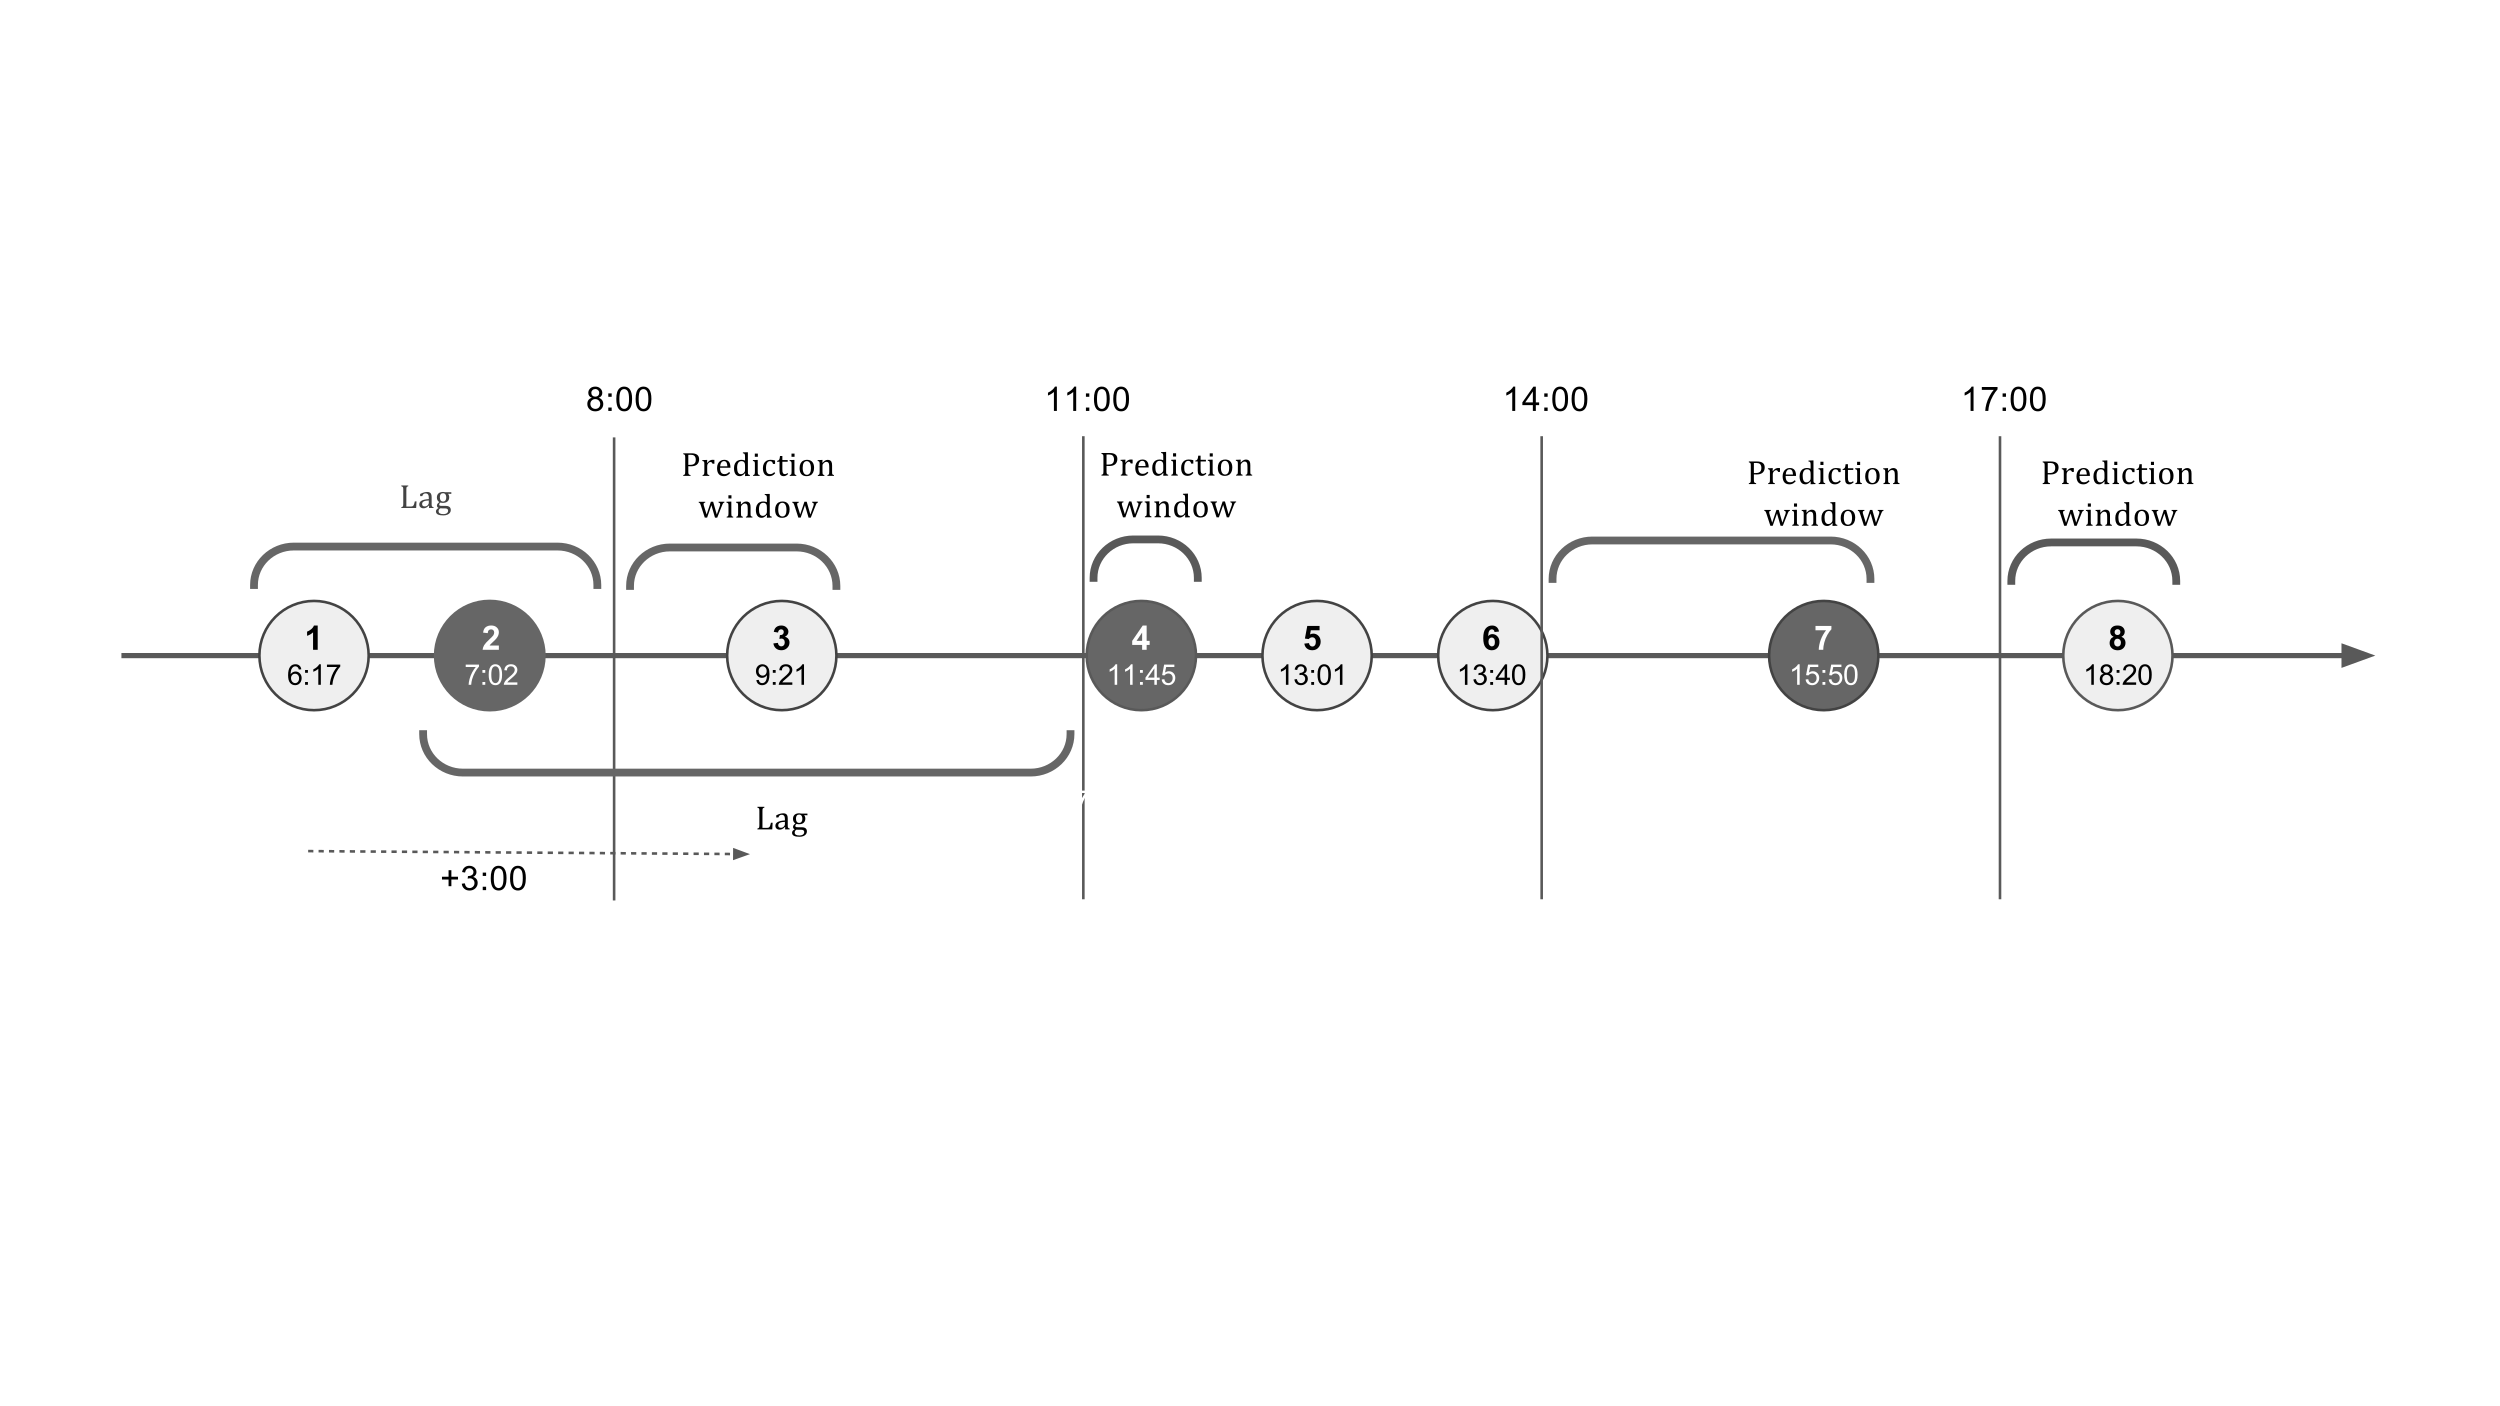 <?xml version="1.0" standalone="yes"?>

<svg version="1.1" viewBox="0.0 0.0 960.0 540.0" fill="none" stroke="none" stroke-linecap="square" stroke-miterlimit="10" xmlns="http://www.w3.org/2000/svg" xmlns:xlink="http://www.w3.org/1999/xlink"><rect x="0.0" y="0.0" width="960.0" height="540.0" fill="#808080" stroke="none"/><clipPath id="g11690d04b9_2_761.0"><path d="m0 0l960.0 0l0 540.0l-960.0 0l0 -540.0z" clip-rule="nonzero"></path></clipPath><g clip-path="url(#g11690d04b9_2_761.0)"><path fill="#ffffff" d="m0 0l960.0 0l0 540.0l-960.0 0z" fill-rule="nonzero"></path><path fill="#000000" fill-opacity="0.0" d="m47.625 251.743l864.504 0" fill-rule="nonzero"></path><path stroke="#595959" stroke-width="2.0" stroke-linejoin="round" stroke-linecap="butt" d="m47.625 251.743l852.504 0" fill-rule="evenodd"></path><path fill="#595959" stroke="#595959" stroke-width="2.0" stroke-linecap="butt" d="m900.129 255.047l9.076 -3.303l-9.076 -3.303z" fill-rule="evenodd"></path><path fill="#efefef" d="m99.613 251.735l0 0c0 -11.585 9.391 -20.976 20.976 -20.976l0 0c5.563 0 10.899 2.21 14.833 6.144c3.934 3.934 6.144 9.269 6.144 14.833l0 0c0 11.585 -9.391 20.976 -20.976 20.976l0 0c-11.585 0 -20.976 -9.391 -20.976 -20.976z" fill-rule="nonzero"></path><path stroke="#434343" stroke-width="1.0" stroke-linejoin="round" stroke-linecap="butt" d="m99.613 251.735l0 0c0 -11.585 9.391 -20.976 20.976 -20.976l0 0c5.563 0 10.899 2.21 14.833 6.144c3.934 3.934 6.144 9.269 6.144 14.833l0 0c0 11.585 -9.391 20.976 -20.976 20.976l0 0c-11.585 0 -20.976 -9.391 -20.976 -20.976z" fill-rule="nonzero"></path><path fill="#666666" d="m167.093 251.735l0 0c0 -11.585 9.391 -20.976 20.976 -20.976l0 0c5.563 0 10.899 2.21 14.833 6.144c3.934 3.934 6.144 9.269 6.144 14.833l0 0c0 11.585 -9.391 20.976 -20.976 20.976l0 0c-11.585 0 -20.976 -9.391 -20.976 -20.976z" fill-rule="nonzero"></path><path stroke="#666666" stroke-width="1.0" stroke-linejoin="round" stroke-linecap="butt" d="m167.093 251.735l0 0c0 -11.585 9.391 -20.976 20.976 -20.976l0 0c5.563 0 10.899 2.21 14.833 6.144c3.934 3.934 6.144 9.269 6.144 14.833l0 0c0 11.585 -9.391 20.976 -20.976 20.976l0 0c-11.585 0 -20.976 -9.391 -20.976 -20.976z" fill-rule="nonzero"></path><path fill="#efefef" d="m279.228 251.735l0 0c0 -11.585 9.391 -20.976 20.976 -20.976l0 0c5.563 0 10.899 2.21 14.833 6.144c3.934 3.934 6.144 9.269 6.144 14.833l0 0c0 11.585 -9.391 20.976 -20.976 20.976l0 0c-11.585 0 -20.976 -9.391 -20.976 -20.976z" fill-rule="nonzero"></path><path stroke="#434343" stroke-width="1.0" stroke-linejoin="round" stroke-linecap="butt" d="m279.228 251.735l0 0c0 -11.585 9.391 -20.976 20.976 -20.976l0 0c5.563 0 10.899 2.21 14.833 6.144c3.934 3.934 6.144 9.269 6.144 14.833l0 0c0 11.585 -9.391 20.976 -20.976 20.976l0 0c-11.585 0 -20.976 -9.391 -20.976 -20.976z" fill-rule="nonzero"></path><path fill="#666666" d="m417.304 251.735l0 0c0 -11.585 9.391 -20.976 20.976 -20.976l0 0c5.563 0 10.899 2.21 14.833 6.144c3.934 3.934 6.144 9.269 6.144 14.833l0 0c0 11.585 -9.391 20.976 -20.976 20.976l0 0c-11.585 0 -20.976 -9.391 -20.976 -20.976z" fill-rule="nonzero"></path><path stroke="#595959" stroke-width="1.0" stroke-linejoin="round" stroke-linecap="butt" d="m417.304 251.735l0 0c0 -11.585 9.391 -20.976 20.976 -20.976l0 0c5.563 0 10.899 2.21 14.833 6.144c3.934 3.934 6.144 9.269 6.144 14.833l0 0c0 11.585 -9.391 20.976 -20.976 20.976l0 0c-11.585 0 -20.976 -9.391 -20.976 -20.976z" fill-rule="nonzero"></path><path fill="#efefef" d="m484.784 251.735l0 0c0 -11.585 9.391 -20.976 20.976 -20.976l0 0c5.563 0 10.899 2.21 14.833 6.144c3.934 3.934 6.144 9.269 6.144 14.833l0 0c0 11.585 -9.391 20.976 -20.976 20.976l0 0c-11.585 0 -20.976 -9.391 -20.976 -20.976z" fill-rule="nonzero"></path><path stroke="#434343" stroke-width="1.0" stroke-linejoin="round" stroke-linecap="butt" d="m484.784 251.735l0 0c0 -11.585 9.391 -20.976 20.976 -20.976l0 0c5.563 0 10.899 2.21 14.833 6.144c3.934 3.934 6.144 9.269 6.144 14.833l0 0c0 11.585 -9.391 20.976 -20.976 20.976l0 0c-11.585 0 -20.976 -9.391 -20.976 -20.976z" fill-rule="nonzero"></path><path fill="#efefef" d="m552.263 251.735l0 0c0 -11.585 9.391 -20.976 20.976 -20.976l0 0c5.563 0 10.899 2.21 14.833 6.144c3.934 3.934 6.144 9.269 6.144 14.833l0 0c0 11.585 -9.391 20.976 -20.976 20.976l0 0c-11.585 0 -20.976 -9.391 -20.976 -20.976z" fill-rule="nonzero"></path><path stroke="#434343" stroke-width="1.0" stroke-linejoin="round" stroke-linecap="butt" d="m552.263 251.735l0 0c0 -11.585 9.391 -20.976 20.976 -20.976l0 0c5.563 0 10.899 2.21 14.833 6.144c3.934 3.934 6.144 9.269 6.144 14.833l0 0c0 11.585 -9.391 20.976 -20.976 20.976l0 0c-11.585 0 -20.976 -9.391 -20.976 -20.976z" fill-rule="nonzero"></path><path fill="#666666" d="m679.337 251.735l0 0c0 -11.585 9.391 -20.976 20.976 -20.976l0 0c5.563 0 10.899 2.21 14.833 6.144c3.934 3.934 6.144 9.269 6.144 14.833l0 0c0 11.585 -9.391 20.976 -20.976 20.976l0 0c-11.585 0 -20.976 -9.391 -20.976 -20.976z" fill-rule="nonzero"></path><path stroke="#434343" stroke-width="1.0" stroke-linejoin="round" stroke-linecap="butt" d="m679.337 251.735l0 0c0 -11.585 9.391 -20.976 20.976 -20.976l0 0c5.563 0 10.899 2.21 14.833 6.144c3.934 3.934 6.144 9.269 6.144 14.833l0 0c0 11.585 -9.391 20.976 -20.976 20.976l0 0c-11.585 0 -20.976 -9.391 -20.976 -20.976z" fill-rule="nonzero"></path><path fill="#000000" fill-opacity="0.0" d="m410.344 227.735l55.78 0l0 48l-55.78 0z" fill-rule="nonzero"></path><path fill="#ffffff" d="m438.574 249.535l0 -1.875l-3.812 0l0 -1.562l4.047 -5.906l1.5 0l0 5.906l1.156 0l0 1.562l-1.156 0l0 1.875l-1.734 0zm0 -3.438l0 -3.188l-2.141 3.188l2.141 0z" fill-rule="nonzero"></path><path fill="#ffffff" d="m428.994 262.975l-0.969 0l0 -6.156q-0.344 0.328 -0.906 0.672q-0.562 0.328 -1.016 0.484l0 -0.938q0.812 -0.375 1.406 -0.906q0.609 -0.547 0.859 -1.063l0.625 0l0 7.906zm5.927 0l-0.969 0l0 -6.156q-0.344 0.328 -0.906 0.672q-0.562 0.328 -1.016 0.484l0 -0.938q0.812 -0.375 1.406 -0.906q0.609 -0.547 0.859 -1.063l0.625 0l0 7.906zm2.833 -4.609l0 -1.094l1.094 0l0 1.094l-1.094 0zm0 4.609l0 -1.094l1.094 0l0 1.094l-1.094 0zm5.523 0l0 -1.891l-3.422 0l0 -0.875l3.594 -5.109l0.781 0l0 5.109l1.078 0l0 0.875l-1.078 0l0 1.891l-0.953 0zm0 -2.766l0 -3.562l-2.469 3.562l2.469 0zm2.817 0.703l1.016 -0.094q0.109 0.75 0.516 1.125q0.422 0.375 1.0 0.375q0.703 0 1.188 -0.531q0.484 -0.531 0.484 -1.391q0 -0.828 -0.469 -1.297q-0.469 -0.484 -1.219 -0.484q-0.469 0 -0.844 0.219q-0.375 0.203 -0.594 0.531l-0.906 -0.109l0.766 -4.047l3.922 0l0 0.922l-3.141 0l-0.438 2.109q0.719 -0.484 1.5 -0.484q1.031 0 1.734 0.719q0.703 0.703 0.703 1.828q0 1.078 -0.625 1.844q-0.75 0.969 -2.062 0.969q-1.078 0 -1.766 -0.594q-0.672 -0.609 -0.766 -1.609z" fill-rule="nonzero"></path><path fill="#000000" fill-opacity="0.0" d="m96.591 227.734l48 0l0 48l-48 0z" fill-rule="nonzero"></path><path fill="#000000" d="m121.994 249.534l-1.781 0l0 -6.719q-0.969 0.906 -2.297 1.344l0 -1.609q0.703 -0.234 1.516 -0.875q0.812 -0.641 1.125 -1.484l1.438 0l0 9.344z" fill-rule="nonzero"></path><path fill="#000000" d="m115.689 257.02l-0.953 0.078q-0.125 -0.562 -0.375 -0.828q-0.391 -0.406 -0.953 -0.406q-0.469 0 -0.812 0.25q-0.469 0.344 -0.734 0.984q-0.25 0.625 -0.266 1.812q0.344 -0.531 0.844 -0.781q0.516 -0.266 1.062 -0.266q0.969 0 1.641 0.719q0.688 0.703 0.688 1.828q0 0.75 -0.328 1.391q-0.312 0.625 -0.875 0.969q-0.547 0.344 -1.266 0.344q-1.203 0 -1.969 -0.891q-0.766 -0.891 -0.766 -2.938q0 -2.281 0.844 -3.313q0.75 -0.906 1.984 -0.906q0.938 0 1.531 0.531q0.594 0.516 0.703 1.422zm-3.938 3.406q0 0.5 0.203 0.953q0.219 0.453 0.594 0.703q0.391 0.234 0.797 0.234q0.625 0 1.062 -0.5q0.438 -0.5 0.438 -1.344q0 -0.812 -0.438 -1.281q-0.438 -0.469 -1.094 -0.469q-0.656 0 -1.109 0.469q-0.453 0.469 -0.453 1.234zm5.395 -2.062l0 -1.094l1.094 0l0 1.094l-1.094 0zm0 4.609l0 -1.094l1.094 0l0 1.094l-1.094 0zm6.054 0l-0.969 0l0 -6.156q-0.344 0.328 -0.906 0.672q-0.562 0.328 -1.016 0.484l0 -0.938q0.812 -0.375 1.406 -0.906q0.609 -0.547 0.859 -1.063l0.625 0l0 7.906zm2.348 -6.844l0 -0.922l5.109 0l0 0.75q-0.766 0.797 -1.5 2.125q-0.734 1.328 -1.141 2.719q-0.281 1.0 -0.375 2.172l-0.984 0q0.016 -0.922 0.359 -2.234q0.359 -1.328 1 -2.547q0.656 -1.219 1.391 -2.062l-3.859 0z" fill-rule="nonzero"></path><path fill="#000000" fill-opacity="0.0" d="m276.205 227.735l48.0 0l0 48l-48.0 0z" fill-rule="nonzero"></path><path fill="#000000" d="m296.983 247.066l1.734 -0.203q0.078 0.656 0.438 1.0q0.359 0.344 0.875 0.344q0.562 0 0.938 -0.406q0.375 -0.422 0.375 -1.141q0 -0.672 -0.359 -1.062q-0.359 -0.391 -0.891 -0.391q-0.344 0 -0.812 0.125l0.203 -1.453q0.719 0.031 1.094 -0.297q0.391 -0.344 0.391 -0.891q0 -0.469 -0.281 -0.75q-0.281 -0.281 -0.75 -0.281q-0.453 0 -0.781 0.312q-0.312 0.312 -0.391 0.922l-1.641 -0.266q0.172 -0.844 0.516 -1.344q0.344 -0.516 0.953 -0.797q0.625 -0.297 1.391 -0.297q1.328 0 2.109 0.844q0.656 0.672 0.656 1.547q0 1.219 -1.344 1.953q0.812 0.172 1.281 0.766q0.484 0.594 0.484 1.438q0 1.234 -0.906 2.094q-0.891 0.859 -2.219 0.859q-1.266 0 -2.094 -0.719q-0.828 -0.734 -0.969 -1.906z" fill-rule="nonzero"></path><path fill="#000000" d="m290.444 261.147l0.922 -0.078q0.125 0.656 0.453 0.953q0.328 0.297 0.859 0.297q0.438 0 0.766 -0.203q0.344 -0.203 0.562 -0.547q0.219 -0.344 0.359 -0.922q0.141 -0.578 0.141 -1.188q0 -0.062 0 -0.188q-0.297 0.453 -0.797 0.75q-0.5 0.281 -1.094 0.281q-0.969 0 -1.656 -0.703q-0.672 -0.719 -0.672 -1.875q0 -1.203 0.703 -1.922q0.719 -0.734 1.781 -0.734q0.766 0 1.391 0.422q0.641 0.406 0.969 1.172q0.344 0.766 0.344 2.219q0 1.5 -0.328 2.406q-0.328 0.891 -0.984 1.359q-0.641 0.469 -1.516 0.469q-0.922 0 -1.516 -0.516q-0.578 -0.516 -0.688 -1.453zm3.953 -3.469q0 -0.828 -0.453 -1.312q-0.438 -0.5 -1.062 -0.5q-0.641 0 -1.125 0.531q-0.469 0.531 -0.469 1.359q0 0.75 0.453 1.219q0.453 0.469 1.125 0.469q0.672 0 1.094 -0.469q0.438 -0.469 0.438 -1.297zm2.364 0.688l0 -1.094l1.094 0l0 1.094l-1.094 0zm0 4.609l0 -1.094l1.094 0l0 1.094l-1.094 0zm7.492 -0.922l0 0.922l-5.203 0q0 -0.344 0.125 -0.672q0.188 -0.531 0.625 -1.047q0.438 -0.516 1.266 -1.188q1.281 -1.062 1.734 -1.672q0.453 -0.609 0.453 -1.156q0 -0.578 -0.406 -0.969q-0.406 -0.406 -1.078 -0.406q-0.688 0 -1.109 0.422q-0.422 0.422 -0.422 1.156l-1.0 -0.094q0.109 -1.109 0.766 -1.688q0.672 -0.594 1.797 -0.594q1.125 0 1.781 0.625q0.672 0.625 0.672 1.563q0 0.469 -0.203 0.938q-0.188 0.453 -0.641 0.953q-0.438 0.5 -1.484 1.391q-0.875 0.719 -1.125 0.984q-0.234 0.266 -0.406 0.531l3.859 0zm4.489 0.922l-0.969 0l0 -6.156q-0.344 0.328 -0.906 0.672q-0.562 0.328 -1.016 0.484l0 -0.938q0.812 -0.375 1.406 -0.906q0.609 -0.547 0.859 -1.063l0.625 0l0 7.906z" fill-rule="nonzero"></path><path fill="#000000" fill-opacity="0.0" d="m164.693 227.734l48.0 0l0 48l-48.0 0z" fill-rule="nonzero"></path><path fill="#ffffff" d="m191.565 247.877l0 1.656l-6.25 0q0.094 -0.938 0.594 -1.781q0.516 -0.844 2.016 -2.234q1.203 -1.125 1.484 -1.516q0.359 -0.562 0.359 -1.094q0 -0.594 -0.328 -0.906q-0.312 -0.328 -0.875 -0.328q-0.562 0 -0.891 0.344q-0.328 0.328 -0.375 1.109l-1.781 -0.188q0.156 -1.469 1.0 -2.109q0.844 -0.641 2.094 -0.641q1.375 0 2.156 0.75q0.797 0.734 0.797 1.844q0 0.625 -0.234 1.203q-0.219 0.562 -0.703 1.172q-0.328 0.422 -1.172 1.203q-0.844 0.766 -1.078 1.031q-0.219 0.25 -0.359 0.484l3.547 0z" fill-rule="nonzero"></path><path fill="#ffffff" d="m178.838 256.13l0 -0.922l5.109 0l0 0.75q-0.766 0.797 -1.5 2.125q-0.734 1.328 -1.141 2.719q-0.281 1.0 -0.375 2.172l-0.984 0q0.016 -0.922 0.359 -2.234q0.359 -1.328 1.0 -2.547q0.656 -1.219 1.391 -2.062l-3.859 0zm6.411 2.234l0 -1.094l1.094 0l0 1.094l-1.094 0zm0 4.609l0 -1.094l1.094 0l0 1.094l-1.094 0zm2.414 -3.891q0 -1.391 0.281 -2.234q0.297 -0.859 0.859 -1.313q0.578 -0.469 1.438 -0.469q0.625 0 1.094 0.266q0.484 0.25 0.797 0.734q0.312 0.469 0.484 1.172q0.188 0.688 0.188 1.844q0 1.391 -0.297 2.25q-0.281 0.844 -0.844 1.312q-0.562 0.469 -1.422 0.469q-1.141 0 -1.797 -0.828q-0.781 -0.984 -0.781 -3.203zm1.0 0q0 1.953 0.453 2.594q0.453 0.641 1.125 0.641q0.656 0 1.109 -0.641q0.453 -0.656 0.453 -2.594q0 -1.938 -0.453 -2.578q-0.453 -0.641 -1.125 -0.641q-0.672 0 -1.062 0.563q-0.5 0.719 -0.5 2.656zm10.005 2.969l0 0.922l-5.203 0q0 -0.344 0.125 -0.672q0.188 -0.531 0.625 -1.047q0.438 -0.516 1.266 -1.188q1.281 -1.062 1.734 -1.672q0.453 -0.609 0.453 -1.156q0 -0.578 -0.406 -0.969q-0.406 -0.406 -1.078 -0.406q-0.688 0 -1.109 0.422q-0.422 0.422 -0.422 1.156l-1.0 -0.094q0.109 -1.109 0.766 -1.688q0.672 -0.594 1.797 -0.594q1.125 0 1.781 0.625q0.672 0.625 0.672 1.563q0 0.469 -0.203 0.938q-0.188 0.453 -0.641 0.953q-0.438 0.5 -1.484 1.391q-0.875 0.719 -1.125 0.984q-0.234 0.266 -0.406 0.531l3.859 0z" fill-rule="nonzero"></path><path fill="#000000" fill-opacity="0.0" d="m476.105 227.735l55.78 0l0 48l-55.78 0z" fill-rule="nonzero"></path><path fill="#000000" d="m500.867 247.144l1.781 -0.188q0.078 0.609 0.453 0.969q0.375 0.344 0.859 0.344q0.562 0 0.938 -0.453q0.391 -0.453 0.391 -1.375q0 -0.859 -0.391 -1.281q-0.375 -0.438 -0.984 -0.438q-0.781 0 -1.391 0.688l-1.438 -0.203l0.906 -4.844l4.719 0l0 1.656l-3.359 0l-0.281 1.594q0.594 -0.312 1.219 -0.312q1.188 0 2.016 0.875q0.828 0.859 0.828 2.234q0 1.156 -0.672 2.047q-0.906 1.234 -2.516 1.234q-1.297 0 -2.109 -0.688q-0.812 -0.688 -0.969 -1.859z" fill-rule="nonzero"></path><path fill="#000000" d="m494.755 262.975l-0.969 0l0 -6.156q-0.344 0.328 -0.906 0.672q-0.562 0.328 -1.016 0.484l0 -0.938q0.812 -0.375 1.406 -0.906q0.609 -0.547 0.859 -1.063l0.625 0l0 7.906zm2.302 -2.078l0.953 -0.125q0.172 0.812 0.562 1.188q0.406 0.359 0.984 0.359q0.688 0 1.156 -0.469q0.469 -0.484 0.469 -1.172q0 -0.672 -0.438 -1.094q-0.438 -0.438 -1.109 -0.438q-0.266 0 -0.672 0.094l0.094 -0.844q0.109 0.016 0.156 0.016q0.625 0 1.109 -0.312q0.5 -0.328 0.5 -1.0q0 -0.531 -0.359 -0.875q-0.359 -0.359 -0.922 -0.359q-0.562 0 -0.938 0.359q-0.375 0.344 -0.484 1.062l-0.969 -0.172q0.172 -0.984 0.797 -1.516q0.641 -0.531 1.562 -0.531q0.656 0 1.188 0.281q0.547 0.266 0.828 0.75q0.297 0.484 0.297 1.016q0 0.516 -0.281 0.938q-0.266 0.406 -0.812 0.656q0.703 0.156 1.094 0.672q0.391 0.5 0.391 1.266q0 1.031 -0.766 1.75q-0.75 0.719 -1.891 0.719q-1.047 0 -1.734 -0.609q-0.672 -0.625 -0.766 -1.609zm6.458 -2.531l0 -1.094l1.094 0l0 1.094l-1.094 0zm0 4.609l0 -1.094l1.094 0l0 1.094l-1.094 0zm2.414 -3.891q0 -1.391 0.281 -2.234q0.297 -0.859 0.859 -1.313q0.578 -0.469 1.438 -0.469q0.625 0 1.094 0.266q0.484 0.25 0.797 0.734q0.312 0.469 0.484 1.172q0.188 0.688 0.188 1.844q0 1.391 -0.297 2.25q-0.281 0.844 -0.844 1.312q-0.562 0.469 -1.422 0.469q-1.141 0 -1.797 -0.828q-0.781 -0.984 -0.781 -3.203zm1.0 0q0 1.953 0.453 2.594q0.453 0.641 1.125 0.641q0.656 0 1.109 -0.641q0.453 -0.656 0.453 -2.594q0 -1.938 -0.453 -2.578q-0.453 -0.641 -1.125 -0.641q-0.672 0 -1.062 0.563q-0.5 0.719 -0.5 2.656zm8.567 3.891l-0.969 0l0 -6.156q-0.344 0.328 -0.906 0.672q-0.562 0.328 -1.016 0.484l0 -0.938q0.812 -0.375 1.406 -0.906q0.609 -0.547 0.859 -1.063l0.625 0l0 7.906z" fill-rule="nonzero"></path><path fill="#000000" fill-opacity="0.0" d="m548.731 227.743l48.0 0l0 48l-48.0 0z" fill-rule="nonzero"></path><path fill="#000000" d="m575.618 242.512l-1.719 0.188q-0.062 -0.531 -0.344 -0.781q-0.266 -0.25 -0.688 -0.25q-0.562 0 -0.953 0.516q-0.391 0.5 -0.484 2.109q0.656 -0.797 1.656 -0.797q1.109 0 1.906 0.859q0.797 0.844 0.797 2.188q0 1.438 -0.844 2.297q-0.828 0.859 -2.141 0.859q-1.406 0 -2.328 -1.094q-0.906 -1.094 -0.906 -3.594q0 -2.547 0.938 -3.672q0.953 -1.141 2.469 -1.141q1.062 0 1.75 0.594q0.703 0.594 0.891 1.719zm-4.047 3.891q0 0.875 0.406 1.344q0.406 0.469 0.906 0.469q0.5 0 0.828 -0.375q0.328 -0.391 0.328 -1.281q0 -0.906 -0.359 -1.328q-0.344 -0.422 -0.875 -0.422q-0.516 0 -0.875 0.406q-0.359 0.406 -0.359 1.188z" fill-rule="nonzero"></path><path fill="#000000" d="m563.491 262.983l-0.969 0l0 -6.156q-0.344 0.328 -0.906 0.672q-0.562 0.328 -1.016 0.484l0 -0.938q0.812 -0.375 1.406 -0.906q0.609 -0.547 0.859 -1.063l0.625 0l0 7.906zm2.302 -2.078l0.953 -0.125q0.172 0.812 0.562 1.188q0.406 0.359 0.984 0.359q0.688 0 1.156 -0.469q0.469 -0.484 0.469 -1.172q0 -0.672 -0.438 -1.094q-0.438 -0.438 -1.109 -0.438q-0.266 0 -0.672 0.094l0.094 -0.844q0.109 0.016 0.156 0.016q0.625 0 1.109 -0.312q0.5 -0.328 0.5 -1.0q0 -0.531 -0.359 -0.875q-0.359 -0.359 -0.922 -0.359q-0.562 0 -0.938 0.359q-0.375 0.344 -0.484 1.062l-0.969 -0.172q0.172 -0.984 0.797 -1.516q0.641 -0.531 1.562 -0.531q0.656 0 1.188 0.281q0.547 0.266 0.828 0.75q0.297 0.484 0.297 1.016q0 0.516 -0.281 0.938q-0.266 0.406 -0.812 0.656q0.703 0.156 1.094 0.672q0.391 0.5 0.391 1.266q0 1.031 -0.766 1.75q-0.75 0.719 -1.891 0.719q-1.047 0 -1.734 -0.609q-0.672 -0.625 -0.766 -1.609zm6.458 -2.531l0 -1.094l1.094 0l0 1.094l-1.094 0zm0 4.609l0 -1.094l1.094 0l0 1.094l-1.094 0zm5.523 0l0 -1.891l-3.422 0l0 -0.875l3.594 -5.109l0.781 0l0 5.109l1.078 0l0 0.875l-1.078 0l0 1.891l-0.953 0zm0 -2.766l0 -3.562l-2.469 3.562l2.469 0zm2.817 -1.125q0 -1.391 0.281 -2.234q0.297 -0.859 0.859 -1.313q0.578 -0.469 1.438 -0.469q0.625 0 1.094 0.266q0.484 0.25 0.797 0.734q0.312 0.469 0.484 1.172q0.188 0.688 0.188 1.844q0 1.391 -0.297 2.25q-0.281 0.844 -0.844 1.312q-0.562 0.469 -1.422 0.469q-1.141 0 -1.797 -0.828q-0.781 -0.984 -0.781 -3.203zm1.0 0q0 1.953 0.453 2.594q0.453 0.641 1.125 0.641q0.656 0 1.109 -0.641q0.453 -0.656 0.453 -2.594q0 -1.938 -0.453 -2.578q-0.453 -0.641 -1.125 -0.641q-0.672 0 -1.062 0.563q-0.5 0.719 -0.5 2.656z" fill-rule="nonzero"></path><path fill="#000000" fill-opacity="0.0" d="m676.311 227.735l48.0 0l0 48l-48.0 0z" fill-rule="nonzero"></path><path fill="#ffffff" d="m697.152 242.019l0 -1.656l6.109 0l0 1.281q-0.766 0.75 -1.547 2.141q-0.781 1.391 -1.188 2.953q-0.406 1.562 -0.406 2.797l-1.719 0q0.047 -1.938 0.797 -3.938q0.766 -2.0 2.016 -3.578l-4.062 0z" fill-rule="nonzero"></path><path fill="#ffffff" d="m691.072 262.975l-0.969 0l0 -6.156q-0.344 0.328 -0.906 0.672q-0.562 0.328 -1.016 0.484l0 -0.938q0.812 -0.375 1.406 -0.906q0.609 -0.547 0.859 -1.063l0.625 0l0 7.906zm2.286 -2.062l1.016 -0.094q0.109 0.75 0.516 1.125q0.422 0.375 1.0 0.375q0.703 0 1.188 -0.531q0.484 -0.531 0.484 -1.391q0 -0.828 -0.469 -1.297q-0.469 -0.484 -1.219 -0.484q-0.469 0 -0.844 0.219q-0.375 0.203 -0.594 0.531l-0.906 -0.109l0.766 -4.047l3.922 0l0 0.922l-3.141 0l-0.438 2.109q0.719 -0.484 1.5 -0.484q1.031 0 1.734 0.719q0.703 0.703 0.703 1.828q0 1.078 -0.625 1.844q-0.75 0.969 -2.062 0.969q-1.078 0 -1.766 -0.594q-0.672 -0.609 -0.766 -1.609zm6.473 -2.547l0 -1.094l1.094 0l0 1.094l-1.094 0zm0 4.609l0 -1.094l1.094 0l0 1.094l-1.094 0zm2.414 -2.062l1.016 -0.094q0.109 0.75 0.516 1.125q0.422 0.375 1.0 0.375q0.703 0 1.188 -0.531q0.484 -0.531 0.484 -1.391q0 -0.828 -0.469 -1.297q-0.469 -0.484 -1.219 -0.484q-0.469 0 -0.844 0.219q-0.375 0.203 -0.594 0.531l-0.906 -0.109l0.766 -4.047l3.922 0l0 0.922l-3.141 0l-0.438 2.109q0.719 -0.484 1.5 -0.484q1.031 0 1.734 0.719q0.703 0.703 0.703 1.828q0 1.078 -0.625 1.844q-0.75 0.969 -2.062 0.969q-1.078 0 -1.766 -0.594q-0.672 -0.609 -0.766 -1.609zm5.927 -1.828q0 -1.391 0.281 -2.234q0.297 -0.859 0.859 -1.313q0.578 -0.469 1.438 -0.469q0.625 0 1.094 0.266q0.484 0.25 0.797 0.734q0.312 0.469 0.484 1.172q0.188 0.688 0.188 1.844q0 1.391 -0.297 2.25q-0.281 0.844 -0.844 1.312q-0.562 0.469 -1.422 0.469q-1.141 0 -1.797 -0.828q-0.781 -0.984 -0.781 -3.203zm1.0 0q0 1.953 0.453 2.594q0.453 0.641 1.125 0.641q0.656 0 1.109 -0.641q0.453 -0.656 0.453 -2.594q0 -1.938 -0.453 -2.578q-0.453 -0.641 -1.125 -0.641q-0.672 0 -1.062 0.563q-0.5 0.719 -0.5 2.656z" fill-rule="nonzero"></path><path fill="#efefef" d="m792.293 251.735l0 0c0 -11.585 9.391 -20.976 20.976 -20.976l0 0c5.563 0 10.899 2.21 14.833 6.144c3.934 3.934 6.144 9.269 6.144 14.833l0 0c0 11.585 -9.391 20.976 -20.976 20.976l0 0c-11.585 0 -20.976 -9.391 -20.976 -20.976z" fill-rule="nonzero"></path><path stroke="#595959" stroke-width="1.0" stroke-linejoin="round" stroke-linecap="butt" d="m792.293 251.735l0 0c0 -11.585 9.391 -20.976 20.976 -20.976l0 0c5.563 0 10.899 2.21 14.833 6.144c3.934 3.934 6.144 9.269 6.144 14.833l0 0c0 11.585 -9.391 20.976 -20.976 20.976l0 0c-11.585 0 -20.976 -9.391 -20.976 -20.976z" fill-rule="nonzero"></path><path fill="#000000" fill-opacity="0.0" d="m235.82 168.451l0 176.819" fill-rule="nonzero"></path><path stroke="#595959" stroke-width="1.0" stroke-linejoin="round" stroke-linecap="butt" d="m235.82 168.451l0 176.819" fill-rule="nonzero"></path><path fill="#000000" fill-opacity="0.0" d="m416.0 168.0l0 176.819" fill-rule="nonzero"></path><path stroke="#595959" stroke-width="1.0" stroke-linejoin="round" stroke-linecap="butt" d="m416.0 168.0l0 176.819" fill-rule="nonzero"></path><path fill="#000000" fill-opacity="0.0" d="m592.0 168.0l0 176.819" fill-rule="nonzero"></path><path stroke="#595959" stroke-width="1.0" stroke-linejoin="round" stroke-linecap="butt" d="m592.0 168.0l0 176.819" fill-rule="nonzero"></path><path fill="#000000" fill-opacity="0.0" d="m768.0 168.0l0 176.819" fill-rule="nonzero"></path><path stroke="#595959" stroke-width="1.0" stroke-linejoin="round" stroke-linecap="butt" d="m768.0 168.0l0 176.819" fill-rule="nonzero"></path><path fill="#000000" fill-opacity="0.0" d="m216.0 136.0l64.0 0l0 24.0l-64.0 0z" fill-rule="nonzero"></path><path fill="#000000" d="m227.297 152.753q-0.703 -0.266 -1.047 -0.734q-0.344 -0.484 -0.344 -1.156q0 -1.016 0.719 -1.703q0.734 -0.703 1.953 -0.703q1.219 0 1.953 0.719q0.75 0.703 0.75 1.719q0 0.641 -0.344 1.125q-0.344 0.469 -1.031 0.734q0.859 0.281 1.297 0.906q0.453 0.625 0.453 1.484q0 1.188 -0.844 2.0q-0.844 0.812 -2.219 0.812q-1.375 0 -2.219 -0.812q-0.844 -0.812 -0.844 -2.031q0 -0.906 0.453 -1.516q0.469 -0.625 1.312 -0.844zm-0.234 -1.938q0 0.656 0.422 1.078q0.438 0.422 1.109 0.422q0.672 0 1.094 -0.406q0.422 -0.422 0.422 -1.031q0 -0.625 -0.438 -1.047q-0.438 -0.438 -1.078 -0.438q-0.656 0 -1.094 0.422q-0.438 0.422 -0.438 1.0zm-0.359 4.297q0 0.484 0.234 0.953q0.234 0.453 0.688 0.703q0.453 0.25 0.984 0.25q0.812 0 1.344 -0.516q0.531 -0.531 0.531 -1.344q0 -0.828 -0.547 -1.359q-0.547 -0.547 -1.375 -0.547q-0.797 0 -1.328 0.531q-0.531 0.531 -0.531 1.328zm6.881 -2.75l0 -1.297l1.297 0l0 1.297l-1.297 0zm0 5.438l0 -1.297l1.297 0l0 1.297l-1.297 0zm3.078 -4.594q0 -1.641 0.328 -2.641q0.344 -1.016 1.016 -1.562q0.672 -0.547 1.688 -0.547q0.75 0 1.312 0.312q0.562 0.297 0.922 0.859q0.375 0.562 0.578 1.391q0.219 0.812 0.219 2.188q0 1.641 -0.344 2.656q-0.328 1.0 -1.0 1.547q-0.672 0.547 -1.688 0.547q-1.344 0 -2.125 -0.969q-0.906 -1.156 -0.906 -3.781zm1.172 0q0 2.297 0.531 3.062q0.531 0.75 1.328 0.75q0.781 0 1.312 -0.75q0.547 -0.766 0.547 -3.062q0 -2.297 -0.547 -3.047q-0.531 -0.75 -1.328 -0.75q-0.781 0 -1.266 0.656q-0.578 0.859 -0.578 3.141zm6.241 0q0 -1.641 0.328 -2.641q0.344 -1.016 1.016 -1.562q0.672 -0.547 1.688 -0.547q0.75 0 1.312 0.312q0.562 0.297 0.922 0.859q0.375 0.562 0.578 1.391q0.219 0.812 0.219 2.188q0 1.641 -0.344 2.656q-0.328 1.0 -1.0 1.547q-0.672 0.547 -1.688 0.547q-1.344 0 -2.125 -0.969q-0.906 -1.156 -0.906 -3.781zm1.172 0q0 2.297 0.531 3.062q0.531 0.75 1.328 0.75q0.781 0 1.312 -0.75q0.547 -0.766 0.547 -3.062q0 -2.297 -0.547 -3.047q-0.531 -0.75 -1.328 -0.75q-0.781 0 -1.266 0.656q-0.578 0.859 -0.578 3.141z" fill-rule="nonzero"></path><path fill="#000000" fill-opacity="0.0" d="m392.0 136.0l64.0 0l0 24.0l-64.0 0z" fill-rule="nonzero"></path><path fill="#000000" d="m405.844 157.8l-1.141 0l0 -7.281q-0.422 0.391 -1.094 0.797q-0.656 0.391 -1.188 0.578l0 -1.109q0.953 -0.438 1.672 -1.078q0.719 -0.641 1.016 -1.25l0.734 0l0 9.344zm7.412 0l-1.141 0l0 -7.281q-0.422 0.391 -1.094 0.797q-0.656 0.391 -1.188 0.578l0 -1.109q0.953 -0.438 1.672 -1.078q0.719 -0.641 1.016 -1.25l0.734 0l0 9.344zm3.741 -5.438l0 -1.297l1.297 0l0 1.297l-1.297 0zm0 5.438l0 -1.297l1.297 0l0 1.297l-1.297 0zm3.078 -4.594q0 -1.641 0.328 -2.641q0.344 -1.016 1.016 -1.562q0.672 -0.547 1.688 -0.547q0.75 0 1.312 0.312q0.562 0.297 0.922 0.859q0.375 0.562 0.578 1.391q0.219 0.812 0.219 2.188q0 1.641 -0.344 2.656q-0.328 1.0 -1.0 1.547q-0.672 0.547 -1.688 0.547q-1.344 0 -2.125 -0.969q-0.906 -1.156 -0.906 -3.781zm1.172 0q0 2.297 0.531 3.062q0.531 0.75 1.328 0.75q0.781 0 1.312 -0.75q0.547 -0.766 0.547 -3.062q0 -2.297 -0.547 -3.047q-0.531 -0.75 -1.328 -0.75q-0.781 0 -1.266 0.656q-0.578 0.859 -0.578 3.141zm6.241 0q0 -1.641 0.328 -2.641q0.344 -1.016 1.016 -1.562q0.672 -0.547 1.688 -0.547q0.75 0 1.312 0.312q0.562 0.297 0.922 0.859q0.375 0.562 0.578 1.391q0.219 0.812 0.219 2.188q0 1.641 -0.344 2.656q-0.328 1.0 -1.0 1.547q-0.672 0.547 -1.688 0.547q-1.344 0 -2.125 -0.969q-0.906 -1.156 -0.906 -3.781zm1.172 0q0 2.297 0.531 3.062q0.531 0.75 1.328 0.75q0.781 0 1.312 -0.75q0.547 -0.766 0.547 -3.062q0 -2.297 -0.547 -3.047q-0.531 -0.75 -1.328 -0.75q-0.781 0 -1.266 0.656q-0.578 0.859 -0.578 3.141z" fill-rule="nonzero"></path><path fill="#000000" fill-opacity="0.0" d="m568.0 136.0l64.0 0l0 24.0l-64.0 0z" fill-rule="nonzero"></path><path fill="#000000" d="m581.844 157.8l-1.141 0l0 -7.281q-0.422 0.391 -1.094 0.797q-0.656 0.391 -1.188 0.578l0 -1.109q0.953 -0.438 1.672 -1.078q0.719 -0.641 1.016 -1.25l0.734 0l0 9.344zm6.772 0l0 -2.234l-4.031 0l0 -1.047l4.234 -6.031l0.938 0l0 6.031l1.266 0l0 1.047l-1.266 0l0 2.234l-1.141 0zm0 -3.281l0 -4.188l-2.922 4.188l2.922 0zm4.381 -2.156l0 -1.297l1.297 0l0 1.297l-1.297 0zm0 5.438l0 -1.297l1.297 0l0 1.297l-1.297 0zm3.078 -4.594q0 -1.641 0.328 -2.641q0.344 -1.016 1.016 -1.562q0.672 -0.547 1.688 -0.547q0.75 0 1.312 0.312q0.562 0.297 0.922 0.859q0.375 0.562 0.578 1.391q0.219 0.812 0.219 2.188q0 1.641 -0.344 2.656q-0.328 1.0 -1.0 1.547q-0.672 0.547 -1.688 0.547q-1.344 0 -2.125 -0.969q-0.906 -1.156 -0.906 -3.781zm1.172 0q0 2.297 0.531 3.062q0.531 0.75 1.328 0.75q0.781 0 1.312 -0.75q0.547 -0.766 0.547 -3.062q0 -2.297 -0.547 -3.047q-0.531 -0.75 -1.328 -0.75q-0.781 0 -1.266 0.656q-0.578 0.859 -0.578 3.141zm6.241 0q0 -1.641 0.328 -2.641q0.344 -1.016 1.016 -1.562q0.672 -0.547 1.688 -0.547q0.75 0 1.312 0.312q0.562 0.297 0.922 0.859q0.375 0.562 0.578 1.391q0.219 0.812 0.219 2.188q0 1.641 -0.344 2.656q-0.328 1.0 -1.0 1.547q-0.672 0.547 -1.688 0.547q-1.344 0 -2.125 -0.969q-0.906 -1.156 -0.906 -3.781zm1.172 0q0 2.297 0.531 3.062q0.531 0.75 1.328 0.75q0.781 0 1.312 -0.75q0.547 -0.766 0.547 -3.062q0 -2.297 -0.547 -3.047q-0.531 -0.75 -1.328 -0.75q-0.781 0 -1.266 0.656q-0.578 0.859 -0.578 3.141z" fill-rule="nonzero"></path><path fill="#000000" fill-opacity="0.0" d="m744.0 136.0l64.0 0l0 24.0l-64.0 0z" fill-rule="nonzero"></path><path fill="#000000" d="m757.844 157.8l-1.141 0l0 -7.281q-0.422 0.391 -1.094 0.797q-0.656 0.391 -1.188 0.578l0 -1.109q0.953 -0.438 1.672 -1.078q0.719 -0.641 1.016 -1.25l0.734 0l0 9.344zm3.178 -8.094l0 -1.094l6.031 0l0 0.891q-0.891 0.953 -1.766 2.516q-0.875 1.562 -1.344 3.219q-0.344 1.172 -0.438 2.562l-1.172 0q0.016 -1.094 0.422 -2.641q0.422 -1.562 1.188 -3.0q0.766 -1.453 1.641 -2.453l-4.562 0zm7.975 2.656l0 -1.297l1.297 0l0 1.297l-1.297 0zm0 5.438l0 -1.297l1.297 0l0 1.297l-1.297 0zm3.078 -4.594q0 -1.641 0.328 -2.641q0.344 -1.016 1.016 -1.562q0.672 -0.547 1.688 -0.547q0.75 0 1.312 0.312q0.562 0.297 0.922 0.859q0.375 0.562 0.578 1.391q0.219 0.812 0.219 2.188q0 1.641 -0.344 2.656q-0.328 1.0 -1.0 1.547q-0.672 0.547 -1.688 0.547q-1.344 0 -2.125 -0.969q-0.906 -1.156 -0.906 -3.781zm1.172 0q0 2.297 0.531 3.062q0.531 0.75 1.328 0.75q0.781 0 1.312 -0.75q0.547 -0.766 0.547 -3.062q0 -2.297 -0.547 -3.047q-0.531 -0.75 -1.328 -0.75q-0.781 0 -1.266 0.656q-0.578 0.859 -0.578 3.141zm6.241 0q0 -1.641 0.328 -2.641q0.344 -1.016 1.016 -1.562q0.672 -0.547 1.688 -0.547q0.75 0 1.312 0.312q0.562 0.297 0.922 0.859q0.375 0.562 0.578 1.391q0.219 0.812 0.219 2.188q0 1.641 -0.344 2.656q-0.328 1.0 -1.0 1.547q-0.672 0.547 -1.688 0.547q-1.344 0 -2.125 -0.969q-0.906 -1.156 -0.906 -3.781zm1.172 0q0 2.297 0.531 3.062q0.531 0.75 1.328 0.75q0.781 0 1.312 -0.75q0.547 -0.766 0.547 -3.062q0 -2.297 -0.547 -3.047q-0.531 -0.75 -1.328 -0.75q-0.781 0 -1.266 0.656q-0.578 0.859 -0.578 3.141z" fill-rule="nonzero"></path><path fill="#000000" fill-opacity="0.0" d="m118.828 326.828l169.165 1.165" fill-rule="nonzero"></path><path stroke="#595959" stroke-width="1.0" stroke-linejoin="round" stroke-linecap="butt" stroke-dasharray="1.0,3.0" d="m118.828 326.828l163.166 1.124" fill-rule="evenodd"></path><path fill="#595959" stroke="#595959" stroke-width="1.0" stroke-linecap="butt" d="m281.983 329.604l4.549 -1.62l-4.527 -1.683z" fill-rule="evenodd"></path><path fill="#000000" fill-opacity="0.0" d="m160.0 320.0l64.0 0l0 24.0l-64.0 0z" fill-rule="nonzero"></path><path fill="#000000" d="m172.25 340.3l0 -2.562l-2.531 0l0 -1.062l2.531 0l0 -2.531l1.078 0l0 2.531l2.547 0l0 1.062l-2.547 0l0 2.562l-1.078 0zm5.08 -0.953l1.141 -0.156q0.203 0.969 0.672 1.406q0.469 0.422 1.156 0.422q0.797 0 1.344 -0.547q0.562 -0.562 0.562 -1.391q0 -0.797 -0.516 -1.297q-0.5 -0.516 -1.297 -0.516q-0.328 0 -0.812 0.125l0.125 -1.0q0.125 0.016 0.188 0.016q0.734 0 1.312 -0.375q0.594 -0.391 0.594 -1.188q0 -0.625 -0.438 -1.031q-0.422 -0.422 -1.094 -0.422q-0.672 0 -1.109 0.422q-0.438 0.422 -0.578 1.25l-1.141 -0.203q0.219 -1.141 0.953 -1.766q0.75 -0.641 1.844 -0.641q0.766 0 1.406 0.328q0.641 0.328 0.984 0.891q0.344 0.562 0.344 1.203q0 0.594 -0.328 1.094q-0.328 0.5 -0.953 0.781q0.812 0.203 1.266 0.797q0.469 0.594 0.469 1.5q0 1.219 -0.891 2.078q-0.891 0.844 -2.25 0.844q-1.219 0 -2.031 -0.734q-0.812 -0.734 -0.922 -1.891zm8.037 -2.984l0 -1.297l1.297 0l0 1.297l-1.297 0zm0 5.438l0 -1.297l1.297 0l0 1.297l-1.297 0zm3.078 -4.594q0 -1.641 0.328 -2.641q0.344 -1.016 1.016 -1.562q0.672 -0.547 1.688 -0.547q0.75 0 1.312 0.312q0.562 0.297 0.922 0.859q0.375 0.562 0.578 1.391q0.219 0.812 0.219 2.188q0 1.641 -0.344 2.656q-0.328 1.0 -1.0 1.547q-0.672 0.547 -1.688 0.547q-1.344 0 -2.125 -0.969q-0.906 -1.156 -0.906 -3.781zm1.172 0q0 2.297 0.531 3.062q0.531 0.75 1.328 0.75q0.781 0 1.312 -0.75q0.547 -0.766 0.547 -3.062q0 -2.297 -0.547 -3.047q-0.531 -0.75 -1.328 -0.75q-0.781 0 -1.266 0.656q-0.578 0.859 -0.578 3.141zm6.241 0q0 -1.641 0.328 -2.641q0.344 -1.016 1.016 -1.562q0.672 -0.547 1.688 -0.547q0.75 0 1.312 0.312q0.562 0.297 0.922 0.859q0.375 0.562 0.578 1.391q0.219 0.812 0.219 2.188q0 1.641 -0.344 2.656q-0.328 1.0 -1.0 1.547q-0.672 0.547 -1.688 0.547q-1.344 0 -2.125 -0.969q-0.906 -1.156 -0.906 -3.781zm1.172 0q0 2.297 0.531 3.062q0.531 0.75 1.328 0.75q0.781 0 1.312 -0.75q0.547 -0.766 0.547 -3.062q0 -2.297 -0.547 -3.047q-0.531 -0.75 -1.328 -0.75q-0.781 0 -1.266 0.656q-0.578 0.859 -0.578 3.141z" fill-rule="nonzero"></path><path fill="#000000" fill-opacity="0.0" d="m384.0 276.106l48.0 0l0 48.0l-48.0 0z" fill-rule="nonzero"></path><path fill="#ffffff" d="m410.872 296.25l0 1.656l-6.25 0q0.094 -0.938 0.594 -1.781q0.516 -0.844 2.016 -2.234q1.203 -1.125 1.484 -1.516q0.359 -0.562 0.359 -1.094q0 -0.594 -0.328 -0.906q-0.312 -0.328 -0.875 -0.328q-0.562 0 -0.891 0.344q-0.328 0.328 -0.375 1.109l-1.781 -0.188q0.156 -1.469 1.0 -2.109q0.844 -0.641 2.094 -0.641q1.375 0 2.156 0.75q0.797 0.734 0.797 1.844q0 0.625 -0.234 1.203q-0.219 0.562 -0.703 1.172q-0.328 0.422 -1.172 1.203q-0.844 0.766 -1.078 1.031q-0.219 0.25 -0.359 0.484l3.547 0z" fill-rule="nonzero"></path><path fill="#ffffff" d="m396.659 313.659q-0.812 -1.0 -1.359 -2.359q-0.547 -1.359 -0.547 -2.812q0 -1.266 0.406 -2.438q0.484 -1.359 1.5 -2.719l0.688 0q-0.656 1.125 -0.859 1.609q-0.328 0.734 -0.516 1.547q-0.234 1.0 -0.234 2.016q0 2.578 1.609 5.156l-0.688 0zm6.439 -8.266l-0.953 0.078q-0.125 -0.562 -0.375 -0.828q-0.391 -0.406 -0.953 -0.406q-0.469 0 -0.812 0.25q-0.469 0.344 -0.734 0.984q-0.25 0.625 -0.266 1.812q0.344 -0.531 0.844 -0.781q0.516 -0.266 1.062 -0.266q0.969 0 1.641 0.719q0.688 0.703 0.688 1.828q0 0.75 -0.328 1.391q-0.312 0.625 -0.875 0.969q-0.547 0.344 -1.266 0.344q-1.203 0 -1.969 -0.891q-0.766 -0.891 -0.766 -2.938q0 -2.281 0.844 -3.312q0.75 -0.906 1.984 -0.906q0.938 0 1.531 0.531q0.594 0.516 0.703 1.422zm-3.938 3.406q0 0.5 0.203 0.953q0.219 0.453 0.594 0.703q0.391 0.234 0.797 0.234q0.625 0 1.062 -0.5q0.438 -0.5 0.438 -1.344q0 -0.812 -0.438 -1.281q-0.438 -0.469 -1.094 -0.469q-0.656 0 -1.109 0.469q-0.453 0.469 -0.453 1.234zm5.395 -2.062l0 -1.094l1.094 0l0 1.094l-1.094 0zm0 4.609l0 -1.094l1.094 0l0 1.094l-1.094 0zm6.054 0l-0.969 0l0 -6.156q-0.344 0.328 -0.906 0.672q-0.562 0.328 -1.016 0.484l0 -0.938q0.812 -0.375 1.406 -0.906q0.609 -0.547 0.859 -1.062l0.625 0l0 7.906zm2.348 -6.844l0 -0.922l5.109 0l0 0.75q-0.766 0.797 -1.5 2.125q-0.734 1.328 -1.141 2.719q-0.281 1.0 -0.375 2.172l-0.984 0q0.016 -0.922 0.359 -2.234q0.359 -1.328 1.0 -2.547q0.656 -1.219 1.391 -2.062l-3.859 0zm6.77 9.156l-0.688 0q1.594 -2.578 1.594 -5.156q0 -1.016 -0.219 -2.0q-0.188 -0.812 -0.516 -1.547q-0.203 -0.484 -0.859 -1.625l0.688 0q1.016 1.359 1.5 2.719q0.406 1.172 0.406 2.438q0 1.453 -0.562 2.812q-0.547 1.359 -1.344 2.359z" fill-rule="nonzero"></path><path fill="#000000" fill-opacity="0.0" d="m789.266 227.735l48.0 0l0 48l-48.0 0z" fill-rule="nonzero"></path><path fill="#000000" d="m811.638 244.519q-0.688 -0.297 -1.0 -0.797q-0.312 -0.516 -0.312 -1.125q0 -1.047 0.719 -1.719q0.734 -0.688 2.078 -0.688q1.312 0 2.047 0.688q0.734 0.672 0.734 1.719q0 0.641 -0.344 1.156q-0.328 0.5 -0.938 0.766q0.781 0.312 1.172 0.906q0.406 0.594 0.406 1.375q0 1.281 -0.828 2.094q-0.812 0.812 -2.172 0.812q-1.266 0 -2.109 -0.672q-1.0 -0.781 -1.0 -2.156q0 -0.766 0.375 -1.391q0.375 -0.625 1.172 -0.969zm0.375 -1.797q0 0.531 0.297 0.828q0.297 0.297 0.812 0.297q0.5 0 0.797 -0.297q0.312 -0.312 0.312 -0.844q0 -0.5 -0.312 -0.797q-0.297 -0.297 -0.781 -0.297q-0.516 0 -0.828 0.312q-0.297 0.297 -0.297 0.797zm-0.172 3.984q0 0.734 0.375 1.156q0.391 0.406 0.953 0.406q0.547 0 0.906 -0.391q0.359 -0.406 0.359 -1.156q0 -0.656 -0.375 -1.047q-0.359 -0.406 -0.922 -0.406q-0.656 0 -0.984 0.453q-0.312 0.453 -0.312 0.984z" fill-rule="nonzero"></path><path fill="#000000" d="m804.027 262.975l-0.969 0l0 -6.156q-0.344 0.328 -0.906 0.672q-0.562 0.328 -1.016 0.484l0 -0.938q0.812 -0.375 1.406 -0.906q0.609 -0.547 0.859 -1.063l0.625 0l0 7.906zm3.77 -4.266q-0.594 -0.219 -0.891 -0.625q-0.281 -0.422 -0.281 -0.984q0 -0.859 0.609 -1.438q0.625 -0.594 1.656 -0.594q1.031 0 1.656 0.609q0.625 0.594 0.625 1.453q0 0.547 -0.297 0.953q-0.281 0.406 -0.859 0.625q0.719 0.234 1.094 0.766q0.391 0.516 0.391 1.25q0 1.016 -0.719 1.703q-0.719 0.688 -1.875 0.688q-1.172 0 -1.891 -0.688q-0.703 -0.703 -0.703 -1.734q0 -0.766 0.375 -1.281q0.391 -0.516 1.109 -0.703zm-0.188 -1.641q0 0.562 0.359 0.922q0.359 0.344 0.938 0.344q0.562 0 0.906 -0.344q0.359 -0.359 0.359 -0.875q0 -0.531 -0.375 -0.891q-0.359 -0.359 -0.906 -0.359q-0.547 0 -0.922 0.359q-0.359 0.344 -0.359 0.844zm-0.312 3.641q0 0.406 0.188 0.797q0.203 0.391 0.594 0.609q0.391 0.203 0.828 0.203q0.703 0 1.141 -0.438q0.453 -0.453 0.453 -1.141q0 -0.703 -0.469 -1.156q-0.453 -0.453 -1.156 -0.453q-0.672 0 -1.125 0.453q-0.453 0.438 -0.453 1.125zm5.489 -2.344l0 -1.094l1.094 0l0 1.094l-1.094 0zm0 4.609l0 -1.094l1.094 0l0 1.094l-1.094 0zm7.492 -0.922l0 0.922l-5.203 0q0 -0.344 0.125 -0.672q0.188 -0.531 0.625 -1.047q0.438 -0.516 1.266 -1.188q1.281 -1.062 1.734 -1.672q0.453 -0.609 0.453 -1.156q0 -0.578 -0.406 -0.969q-0.406 -0.406 -1.078 -0.406q-0.688 0 -1.109 0.422q-0.422 0.422 -0.422 1.156l-1.0 -0.094q0.109 -1.109 0.766 -1.688q0.672 -0.594 1.797 -0.594q1.125 0 1.781 0.625q0.672 0.625 0.672 1.563q0 0.469 -0.203 0.938q-0.188 0.453 -0.641 0.953q-0.438 0.5 -1.484 1.391q-0.875 0.719 -1.125 0.984q-0.234 0.266 -0.406 0.531l3.859 0zm0.848 -2.969q0 -1.391 0.281 -2.234q0.297 -0.859 0.859 -1.313q0.578 -0.469 1.438 -0.469q0.625 0 1.094 0.266q0.484 0.25 0.797 0.734q0.312 0.469 0.484 1.172q0.188 0.688 0.188 1.844q0 1.391 -0.297 2.25q-0.281 0.844 -0.844 1.312q-0.562 0.469 -1.422 0.469q-1.141 0 -1.797 -0.828q-0.781 -0.984 -0.781 -3.203zm1.0 0q0 1.953 0.453 2.594q0.453 0.641 1.125 0.641q0.656 0 1.109 -0.641q0.453 -0.656 0.453 -2.594q0 -1.938 -0.453 -2.578q-0.453 -0.641 -1.125 -0.641q-0.672 0 -1.062 0.563q-0.5 0.719 -0.5 2.656z" fill-rule="nonzero"></path><path fill="#000000" fill-opacity="0.0" d="m241.937 225.005l0 0c0 -8.158 6.857 -14.772 15.315 -14.772l48.615 0l0 0c8.458 0 15.315 6.613 15.315 14.772z" fill-rule="nonzero"></path><path fill="#000000" fill-opacity="0.0" d="m241.937 225.005l0 0c0 -8.158 6.857 -14.772 15.315 -14.772l48.615 0l0 0c8.458 0 15.315 6.613 15.315 14.772" fill-rule="nonzero"></path><path stroke="#666666" stroke-width="3.0" stroke-linejoin="round" stroke-linecap="butt" d="m241.937 225.005l0 0c0 -8.158 6.857 -14.772 15.315 -14.772l48.615 0l0 0c8.458 0 15.315 6.613 15.315 14.772" fill-rule="nonzero"></path><path fill="#000000" fill-opacity="0.0" d="m232.504 160.94l117.48 0l0 33.512l-117.48 0z" fill-rule="nonzero"></path><path fill="#000000" d="m264.307 181.13q0 0.375 0.031 0.609q0.047 0.219 0.125 0.344q0.094 0.125 0.234 0.203q0.156 0.078 0.469 0.141l0 0.312l-2.797 0l0 -0.312q0.391 -0.094 0.516 -0.219q0.141 -0.125 0.188 -0.359q0.047 -0.234 0.047 -0.703l0 -5.484q0 -0.438 -0.031 -0.641q-0.031 -0.203 -0.109 -0.312q-0.078 -0.109 -0.203 -0.172q-0.109 -0.062 -0.406 -0.156l0 -0.312l3.156 0q1.484 0 2.203 0.578q0.734 0.562 0.734 1.734q0 0.656 -0.234 1.188q-0.219 0.516 -0.641 0.859q-0.422 0.328 -1.0 0.484q-0.562 0.141 -1.188 0.141q-0.719 0 -1.094 -0.031l0 2.109zm0 -2.625l0.734 0q0.719 0 1.172 -0.188q0.469 -0.188 0.719 -0.625q0.25 -0.438 0.25 -1.156q0 -0.547 -0.156 -0.906q-0.141 -0.375 -0.391 -0.594q-0.25 -0.219 -0.609 -0.312q-0.359 -0.094 -0.781 -0.094q-0.625 0 -0.938 0.031l0 3.844zm7.194 -0.781l0.094 0.016q0.344 -0.422 0.641 -0.656q0.297 -0.25 0.641 -0.375q0.359 -0.141 0.797 -0.141q0.359 0 0.656 0.031l0 1.469l-0.719 0q-0.141 -0.344 -0.312 -0.5q-0.172 -0.156 -0.469 -0.156q-0.234 0 -0.469 0.141q-0.219 0.125 -0.438 0.375q-0.203 0.25 -0.281 0.484q-0.078 0.219 -0.078 0.516l0 2.219q0 0.578 0.062 0.797q0.078 0.219 0.234 0.328q0.172 0.094 0.5 0.156l0 0.312l-2.562 0l0 -0.312q0.234 -0.078 0.344 -0.125q0.109 -0.062 0.172 -0.156q0.078 -0.109 0.109 -0.312q0.047 -0.219 0.047 -0.656l0 -2.766q0 -0.406 -0.016 -0.656q0 -0.25 -0.078 -0.391q-0.078 -0.156 -0.234 -0.234q-0.156 -0.078 -0.438 -0.125l0 -0.328l1.484 -0.062l0.391 0l-0.078 1.109zm8.872 3.938q-0.406 0.422 -0.75 0.672q-0.328 0.234 -0.734 0.375q-0.406 0.141 -0.906 0.141q-1.297 0 -1.969 -0.781q-0.672 -0.797 -0.672 -2.328q0 -0.938 0.344 -1.656q0.344 -0.734 0.969 -1.125q0.625 -0.391 1.453 -0.391q0.641 0 1.078 0.203q0.453 0.203 0.719 0.562q0.281 0.344 0.422 0.875q0.156 0.531 0.172 1.406l-4.0 0l0 0.109q0 0.75 0.172 1.266q0.172 0.5 0.547 0.797q0.391 0.281 1.0 0.281q0.531 0 0.938 -0.188q0.422 -0.188 0.828 -0.625l0.391 0.406zm-1.062 -2.578q-0.047 -0.688 -0.188 -1.125q-0.125 -0.438 -0.391 -0.656q-0.266 -0.234 -0.688 -0.234q-0.656 0 -1.047 0.531q-0.391 0.516 -0.469 1.484l2.781 0zm6.783 -3.25q0 -0.609 -0.016 -0.844q-0.016 -0.234 -0.062 -0.406q-0.031 -0.172 -0.109 -0.266q-0.062 -0.094 -0.188 -0.156q-0.125 -0.062 -0.453 -0.109l0 -0.328l1.547 -0.062l0.375 0l0 7.344q0 0.5 0.016 0.719q0.016 0.203 0.078 0.328q0.062 0.125 0.203 0.203q0.141 0.078 0.469 0.156l0 0.328l-1.484 0.062l-0.391 0l0.078 -1.047l-0.094 -0.016q-0.406 0.422 -0.703 0.641q-0.281 0.203 -0.625 0.344q-0.328 0.125 -0.703 0.125q-1.047 0 -1.609 -0.797q-0.562 -0.797 -0.562 -2.281q0 -1.047 0.359 -1.766q0.375 -0.734 1.0 -1.078q0.625 -0.359 1.406 -0.359q0.422 0 0.75 0.062q0.344 0.062 0.719 0.219l0 -1.016zm0 3.141q0 -0.5 -0.047 -0.797q-0.047 -0.297 -0.156 -0.5q-0.094 -0.203 -0.281 -0.344q-0.172 -0.141 -0.391 -0.203q-0.203 -0.062 -0.516 -0.062q-0.812 0 -1.234 0.656q-0.422 0.641 -0.422 1.859q0 1.219 0.344 1.859q0.359 0.641 1.062 0.641q0.281 0 0.469 -0.047q0.188 -0.047 0.359 -0.156q0.172 -0.109 0.359 -0.281q0.188 -0.188 0.266 -0.344q0.094 -0.156 0.141 -0.344q0.047 -0.203 0.047 -0.516l0 -1.422zm4.924 -4.797l0 1.234l-1.172 0l0 -1.234l1.172 0zm-1.828 8.25q0.25 -0.078 0.359 -0.125q0.109 -0.062 0.172 -0.156q0.078 -0.109 0.109 -0.312q0.047 -0.219 0.047 -0.656l0 -2.766q0 -0.406 -0.016 -0.656q0 -0.25 -0.078 -0.391q-0.078 -0.156 -0.234 -0.234q-0.156 -0.078 -0.438 -0.125l0 -0.328l1.469 -0.062l0.391 0l0 4.531q0 0.547 0.047 0.766q0.062 0.219 0.203 0.328q0.141 0.109 0.469 0.188l0 0.312l-2.5 0l0 -0.312zm8.437 -5.609l0 1.328l-0.812 0q-0.094 -0.422 -0.266 -0.656q-0.156 -0.234 -0.375 -0.328q-0.203 -0.094 -0.5 -0.094q-0.453 0 -0.797 0.281q-0.344 0.281 -0.547 0.875q-0.188 0.578 -0.188 1.422q0 0.547 0.062 1.0q0.078 0.438 0.266 0.766q0.188 0.312 0.484 0.484q0.312 0.172 0.766 0.172q0.438 0 0.812 -0.172q0.375 -0.172 0.781 -0.594l0.359 0.422q-0.312 0.344 -0.562 0.547q-0.25 0.188 -0.531 0.328q-0.281 0.125 -0.562 0.188q-0.281 0.062 -0.594 0.062q-1.203 0 -1.844 -0.797q-0.625 -0.797 -0.625 -2.312q0 -0.938 0.344 -1.656q0.359 -0.734 1.0 -1.125q0.641 -0.391 1.484 -0.391q0.516 0 0.953 0.062q0.453 0.047 0.891 0.188zm0.767 0.172q0.312 -0.047 0.516 -0.172q0.203 -0.141 0.312 -0.328q0.109 -0.203 0.172 -0.5q0.062 -0.312 0.125 -0.891l0.906 0l0 1.578l2.047 0l0 0.641l-2.047 0l0 2.812q0 0.625 0.047 1.0q0.062 0.359 0.188 0.562q0.141 0.203 0.312 0.297q0.188 0.078 0.469 0.078q0.25 0 0.469 -0.094q0.234 -0.109 0.453 -0.312l0.281 0.344q-0.453 0.438 -0.859 0.641q-0.406 0.203 -0.828 0.203q-0.828 0 -1.234 -0.484q-0.391 -0.5 -0.391 -1.531l0 -3.516l-0.938 0l0 -0.328zm6.713 -2.812l0 1.234l-1.172 0l0 -1.234l1.172 0zm-1.828 8.25q0.25 -0.078 0.359 -0.125q0.109 -0.062 0.172 -0.156q0.078 -0.109 0.109 -0.312q0.047 -0.219 0.047 -0.656l0 -2.766q0 -0.406 -0.016 -0.656q0 -0.25 -0.078 -0.391q-0.078 -0.156 -0.234 -0.234q-0.156 -0.078 -0.438 -0.125l0 -0.328l1.469 -0.062l0.391 0l0 4.531q0 0.547 0.047 0.766q0.062 0.219 0.203 0.328q0.141 0.109 0.469 0.188l0 0.312l-2.5 0l0 -0.312zm6.469 0.422q-1.312 0 -2.016 -0.781q-0.688 -0.781 -0.688 -2.312q0 -1.047 0.359 -1.766q0.359 -0.719 1.0 -1.062q0.641 -0.359 1.453 -0.359q1.359 0 2.047 0.797q0.703 0.781 0.703 2.266q0 1.047 -0.359 1.781q-0.344 0.719 -0.984 1.078q-0.641 0.359 -1.516 0.359zm-1.516 -3.219q0 1.312 0.422 2.016q0.422 0.688 1.188 0.688q0.422 0 0.719 -0.203q0.312 -0.203 0.5 -0.547q0.188 -0.359 0.266 -0.812q0.078 -0.469 0.078 -0.969q0 -0.922 -0.203 -1.531q-0.203 -0.625 -0.562 -0.906q-0.359 -0.297 -0.812 -0.297q-0.766 0 -1.188 0.672q-0.406 0.656 -0.406 1.891zm12.012 3.109l-2.5 0l0 -0.312q0.25 -0.078 0.359 -0.125q0.109 -0.062 0.172 -0.156q0.078 -0.109 0.109 -0.312q0.047 -0.219 0.047 -0.656l0 -1.656q0 -0.453 -0.031 -0.812q-0.016 -0.359 -0.078 -0.594q-0.062 -0.234 -0.156 -0.359q-0.078 -0.125 -0.203 -0.219q-0.109 -0.094 -0.266 -0.141q-0.141 -0.062 -0.391 -0.062q-0.25 0 -0.469 0.094q-0.219 0.094 -0.484 0.344q-0.266 0.234 -0.391 0.469q-0.125 0.234 -0.125 0.547l0 2.359q0 0.547 0.047 0.766q0.062 0.219 0.203 0.328q0.141 0.109 0.469 0.188l0 0.312l-2.5 0l0 -0.312q0.25 -0.078 0.359 -0.125q0.109 -0.062 0.172 -0.156q0.078 -0.109 0.109 -0.312q0.047 -0.219 0.047 -0.656l0 -2.766q0 -0.406 -0.016 -0.656q0 -0.25 -0.078 -0.391q-0.078 -0.156 -0.234 -0.234q-0.156 -0.078 -0.438 -0.125l0 -0.328l1.484 -0.062l0.391 0l-0.078 1.031l0.094 0.031q0.469 -0.484 0.75 -0.688q0.297 -0.203 0.594 -0.312q0.297 -0.109 0.625 -0.109q0.344 0 0.609 0.078q0.266 0.078 0.469 0.25q0.219 0.156 0.344 0.406q0.141 0.25 0.203 0.594q0.062 0.344 0.062 0.859l0 2.391q0 0.438 0.016 0.641q0.031 0.203 0.094 0.312q0.078 0.094 0.188 0.172q0.125 0.078 0.422 0.156l0 0.312z" fill-rule="nonzero"></path><path fill="#000000" d="m273.181 194.005l-1.656 4.766l-0.891 0l-1.516 -4.703q-0.156 -0.469 -0.25 -0.656q-0.094 -0.188 -0.203 -0.266q-0.109 -0.094 -0.359 -0.156l0 -0.312l2.5 0l0 0.312q-0.359 0.062 -0.5 0.188q-0.125 0.125 -0.125 0.375q0 0.172 0.031 0.359q0.047 0.188 0.125 0.438l1.0 3.234l1.625 -4.906l0.891 0l1.391 4.906l1.109 -3.109q0.094 -0.234 0.141 -0.453q0.062 -0.219 0.062 -0.406q0 -0.266 -0.141 -0.406q-0.141 -0.156 -0.484 -0.219l0 -0.312l2.219 0l0 0.312q-0.172 0.031 -0.266 0.078q-0.094 0.047 -0.188 0.141q-0.078 0.094 -0.188 0.297q-0.094 0.188 -0.25 0.594l-1.844 4.672l-0.859 0l-1.375 -4.766zm7.697 -3.828l0 1.234l-1.172 0l0 -1.234l1.172 0zm-1.828 8.25q0.25 -0.078 0.359 -0.125q0.109 -0.062 0.172 -0.156q0.078 -0.109 0.109 -0.312q0.047 -0.219 0.047 -0.656l0 -2.766q0 -0.406 -0.016 -0.656q0 -0.25 -0.078 -0.391q-0.078 -0.156 -0.234 -0.234q-0.156 -0.078 -0.438 -0.125l0 -0.328l1.469 -0.062l0.391 0l0 4.531q0 0.547 0.047 0.766q0.062 0.219 0.203 0.328q0.141 0.109 0.469 0.188l0 0.312l-2.5 0l0 -0.312zm9.89 0.312l-2.5 0l0 -0.312q0.25 -0.078 0.359 -0.125q0.109 -0.062 0.172 -0.156q0.078 -0.109 0.109 -0.312q0.047 -0.219 0.047 -0.656l0 -1.656q0 -0.453 -0.031 -0.812q-0.016 -0.359 -0.078 -0.594q-0.062 -0.234 -0.156 -0.359q-0.078 -0.125 -0.203 -0.219q-0.109 -0.094 -0.266 -0.141q-0.141 -0.062 -0.391 -0.062q-0.25 0 -0.469 0.094q-0.219 0.094 -0.484 0.344q-0.266 0.234 -0.391 0.469q-0.125 0.234 -0.125 0.547l0 2.359q0 0.547 0.047 0.766q0.062 0.219 0.203 0.328q0.141 0.109 0.469 0.188l0 0.312l-2.5 0l0 -0.312q0.25 -0.078 0.359 -0.125q0.109 -0.062 0.172 -0.156q0.078 -0.109 0.109 -0.312q0.047 -0.219 0.047 -0.656l0 -2.766q0 -0.406 -0.016 -0.656q0 -0.25 -0.078 -0.391q-0.078 -0.156 -0.234 -0.234q-0.156 -0.078 -0.438 -0.125l0 -0.328l1.484 -0.062l0.391 0l-0.078 1.031l0.094 0.031q0.469 -0.484 0.75 -0.688q0.297 -0.203 0.594 -0.312q0.297 -0.109 0.625 -0.109q0.344 0 0.609 0.078q0.266 0.078 0.469 0.25q0.219 0.156 0.344 0.406q0.141 0.25 0.203 0.594q0.062 0.344 0.062 0.859l0 2.391q0 0.438 0.016 0.641q0.031 0.203 0.094 0.312q0.078 0.094 0.188 0.172q0.125 0.078 0.422 0.156l0 0.312zm5.548 -6.906q0 -0.609 -0.016 -0.844q-0.016 -0.234 -0.062 -0.406q-0.031 -0.172 -0.109 -0.266q-0.062 -0.094 -0.188 -0.156q-0.125 -0.062 -0.453 -0.109l0 -0.328l1.547 -0.062l0.375 0l0 7.344q0 0.5 0.016 0.719q0.016 0.203 0.078 0.328q0.062 0.125 0.203 0.203q0.141 0.078 0.469 0.156l0 0.328l-1.484 0.062l-0.391 0l0.078 -1.047l-0.094 -0.016q-0.406 0.422 -0.703 0.641q-0.281 0.203 -0.625 0.344q-0.328 0.125 -0.703 0.125q-1.047 0 -1.609 -0.797q-0.562 -0.797 -0.562 -2.281q0 -1.047 0.359 -1.766q0.375 -0.734 1.0 -1.078q0.625 -0.359 1.406 -0.359q0.422 0 0.75 0.062q0.344 0.062 0.719 0.219l0 -1.016zm0 3.141q0 -0.5 -0.047 -0.797q-0.047 -0.297 -0.156 -0.5q-0.094 -0.203 -0.281 -0.344q-0.172 -0.141 -0.391 -0.203q-0.203 -0.062 -0.516 -0.062q-0.812 0 -1.234 0.656q-0.422 0.641 -0.422 1.859q0 1.219 0.344 1.859q0.359 0.641 1.062 0.641q0.281 0 0.469 -0.047q0.188 -0.047 0.359 -0.156q0.172 -0.109 0.359 -0.281q0.188 -0.188 0.266 -0.344q0.094 -0.156 0.141 -0.344q0.047 -0.203 0.047 -0.516l0 -1.422zm5.862 3.875q-1.312 0 -2.016 -0.781q-0.688 -0.781 -0.688 -2.312q0 -1.047 0.359 -1.766q0.359 -0.719 1.0 -1.062q0.641 -0.359 1.453 -0.359q1.359 0 2.047 0.797q0.703 0.781 0.703 2.266q0 1.047 -0.359 1.781q-0.344 0.719 -0.984 1.078q-0.641 0.359 -1.516 0.359zm-1.516 -3.219q0 1.312 0.422 2.016q0.422 0.688 1.188 0.688q0.422 0 0.719 -0.203q0.312 -0.203 0.5 -0.547q0.188 -0.359 0.266 -0.812q0.078 -0.469 0.078 -0.969q0 -0.922 -0.203 -1.531q-0.203 -0.625 -0.562 -0.906q-0.359 -0.297 -0.812 -0.297q-0.766 0 -1.188 0.672q-0.406 0.656 -0.406 1.891zm10.277 -1.625l-1.656 4.766l-0.891 0l-1.516 -4.703q-0.156 -0.469 -0.25 -0.656q-0.094 -0.188 -0.203 -0.266q-0.109 -0.094 -0.359 -0.156l0 -0.312l2.5 0l0 0.312q-0.359 0.062 -0.5 0.188q-0.125 0.125 -0.125 0.375q0 0.172 0.031 0.359q0.047 0.188 0.125 0.438l1.0 3.234l1.625 -4.906l0.891 0l1.391 4.906l1.109 -3.109q0.094 -0.234 0.141 -0.453q0.062 -0.219 0.062 -0.406q0 -0.266 -0.141 -0.406q-0.141 -0.156 -0.484 -0.219l0 -0.312l2.219 0l0 0.312q-0.172 0.031 -0.266 0.078q-0.094 0.047 -0.188 0.141q-0.078 0.094 -0.188 0.297q-0.094 0.188 -0.25 0.594l-1.844 4.672l-0.859 0l-1.375 -4.766z" fill-rule="nonzero"></path><path fill="#000000" fill-opacity="0.0" d="m419.924 221.906l0 0c0 -8.158 6.857 -14.772 15.315 -14.772l9.402 0l0 0c8.458 0 15.315 6.613 15.315 14.772z" fill-rule="nonzero"></path><path fill="#000000" fill-opacity="0.0" d="m419.924 221.906l0 0c0 -8.158 6.857 -14.772 15.315 -14.772l9.402 0l0 0c8.458 0 15.315 6.613 15.315 14.772" fill-rule="nonzero"></path><path stroke="#595959" stroke-width="3.0" stroke-linejoin="round" stroke-linecap="butt" d="m419.924 221.906l0 0c0 -8.158 6.857 -14.772 15.315 -14.772l9.402 0l0 0c8.458 0 15.315 6.613 15.315 14.772" fill-rule="nonzero"></path><path fill="#000000" fill-opacity="0.0" d="m596.178 222.315l0 0c0 -8.158 6.857 -14.772 15.315 -14.772l91.449 0l0 0c8.458 0 15.315 6.613 15.315 14.772z" fill-rule="nonzero"></path><path fill="#000000" fill-opacity="0.0" d="m596.178 222.315l0 0c0 -8.158 6.857 -14.772 15.315 -14.772l91.449 0l0 0c8.458 0 15.315 6.613 15.315 14.772" fill-rule="nonzero"></path><path stroke="#666666" stroke-width="3.0" stroke-linejoin="round" stroke-linecap="butt" d="m596.178 222.315l0 0c0 -8.158 6.857 -14.772 15.315 -14.772l91.449 0l0 0c8.458 0 15.315 6.613 15.315 14.772" fill-rule="nonzero"></path><path fill="#000000" fill-opacity="0.0" d="m641.689 164.081l117.48 0l0 33.512l-117.48 0z" fill-rule="nonzero"></path><path fill="#000000" d="m673.492 184.272q0 0.375 0.031 0.609q0.047 0.219 0.125 0.344q0.094 0.125 0.234 0.203q0.156 0.078 0.469 0.141l0 0.312l-2.797 0l0 -0.312q0.391 -0.094 0.516 -0.219q0.141 -0.125 0.188 -0.359q0.047 -0.234 0.047 -0.703l0 -5.484q0 -0.438 -0.031 -0.641q-0.031 -0.203 -0.109 -0.312q-0.078 -0.109 -0.203 -0.172q-0.109 -0.062 -0.406 -0.156l0 -0.312l3.156 0q1.484 0 2.203 0.578q0.734 0.562 0.734 1.734q0 0.656 -0.234 1.188q-0.219 0.516 -0.641 0.859q-0.422 0.328 -1.0 0.484q-0.562 0.141 -1.188 0.141q-0.719 0 -1.094 -0.031l0 2.109zm0 -2.625l0.734 0q0.719 0 1.172 -0.188q0.469 -0.188 0.719 -0.625q0.25 -0.438 0.25 -1.156q0 -0.547 -0.156 -0.906q-0.141 -0.375 -0.391 -0.594q-0.25 -0.219 -0.609 -0.312q-0.359 -0.094 -0.781 -0.094q-0.625 0 -0.938 0.031l0 3.844zm7.194 -0.781l0.094 0.016q0.344 -0.422 0.641 -0.656q0.297 -0.25 0.641 -0.375q0.359 -0.141 0.797 -0.141q0.359 0 0.656 0.031l0 1.469l-0.719 0q-0.141 -0.344 -0.312 -0.5q-0.172 -0.156 -0.469 -0.156q-0.234 0 -0.469 0.141q-0.219 0.125 -0.438 0.375q-0.203 0.25 -0.281 0.484q-0.078 0.219 -0.078 0.516l0 2.219q0 0.578 0.062 0.797q0.078 0.219 0.234 0.328q0.172 0.094 0.5 0.156l0 0.312l-2.562 0l0 -0.312q0.234 -0.078 0.344 -0.125q0.109 -0.062 0.172 -0.156q0.078 -0.109 0.109 -0.312q0.047 -0.219 0.047 -0.656l0 -2.766q0 -0.406 -0.016 -0.656q0 -0.25 -0.078 -0.391q-0.078 -0.156 -0.234 -0.234q-0.156 -0.078 -0.438 -0.125l0 -0.328l1.484 -0.062l0.391 0l-0.078 1.109zm8.872 3.938q-0.406 0.422 -0.75 0.672q-0.328 0.234 -0.734 0.375q-0.406 0.141 -0.906 0.141q-1.297 0 -1.969 -0.781q-0.672 -0.797 -0.672 -2.328q0 -0.938 0.344 -1.656q0.344 -0.734 0.969 -1.125q0.625 -0.391 1.453 -0.391q0.641 0 1.078 0.203q0.453 0.203 0.719 0.562q0.281 0.344 0.422 0.875q0.156 0.531 0.172 1.406l-4.0 0l0 0.109q0 0.75 0.172 1.266q0.172 0.5 0.547 0.797q0.391 0.281 1.0 0.281q0.531 0 0.938 -0.188q0.422 -0.188 0.828 -0.625l0.391 0.406zm-1.062 -2.578q-0.047 -0.688 -0.188 -1.125q-0.125 -0.438 -0.391 -0.656q-0.266 -0.234 -0.688 -0.234q-0.656 0 -1.047 0.531q-0.391 0.516 -0.469 1.484l2.781 0zm6.783 -3.25q0 -0.609 -0.016 -0.844q-0.016 -0.234 -0.062 -0.406q-0.031 -0.172 -0.109 -0.266q-0.062 -0.094 -0.188 -0.156q-0.125 -0.062 -0.453 -0.109l0 -0.328l1.547 -0.062l0.375 0l0 7.344q0 0.5 0.016 0.719q0.016 0.203 0.078 0.328q0.062 0.125 0.203 0.203q0.141 0.078 0.469 0.156l0 0.328l-1.484 0.062l-0.391 0l0.078 -1.047l-0.094 -0.016q-0.406 0.422 -0.703 0.641q-0.281 0.203 -0.625 0.344q-0.328 0.125 -0.703 0.125q-1.047 0 -1.609 -0.797q-0.562 -0.797 -0.562 -2.281q0 -1.047 0.359 -1.766q0.375 -0.734 1.0 -1.078q0.625 -0.359 1.406 -0.359q0.422 0 0.75 0.062q0.344 0.062 0.719 0.219l0 -1.016zm0 3.141q0 -0.5 -0.047 -0.797q-0.047 -0.297 -0.156 -0.5q-0.094 -0.203 -0.281 -0.344q-0.172 -0.141 -0.391 -0.203q-0.203 -0.062 -0.516 -0.062q-0.812 0 -1.234 0.656q-0.422 0.641 -0.422 1.859q0 1.219 0.344 1.859q0.359 0.641 1.062 0.641q0.281 0 0.469 -0.047q0.188 -0.047 0.359 -0.156q0.172 -0.109 0.359 -0.281q0.188 -0.188 0.266 -0.344q0.094 -0.156 0.141 -0.344q0.047 -0.203 0.047 -0.516l0 -1.422zm4.924 -4.797l0 1.234l-1.172 0l0 -1.234l1.172 0zm-1.828 8.25q0.25 -0.078 0.359 -0.125q0.109 -0.062 0.172 -0.156q0.078 -0.109 0.109 -0.312q0.047 -0.219 0.047 -0.656l0 -2.766q0 -0.406 -0.016 -0.656q0 -0.25 -0.078 -0.391q-0.078 -0.156 -0.234 -0.234q-0.156 -0.078 -0.438 -0.125l0 -0.328l1.469 -0.062l0.391 0l0 4.531q0 0.547 0.047 0.766q0.062 0.219 0.203 0.328q0.141 0.109 0.469 0.188l0 0.312l-2.5 0l0 -0.312zm8.437 -5.609l0 1.328l-0.812 0q-0.094 -0.422 -0.266 -0.656q-0.156 -0.234 -0.375 -0.328q-0.203 -0.094 -0.5 -0.094q-0.453 0 -0.797 0.281q-0.344 0.281 -0.547 0.875q-0.188 0.578 -0.188 1.422q0 0.547 0.062 1.0q0.078 0.438 0.266 0.766q0.188 0.312 0.484 0.484q0.312 0.172 0.766 0.172q0.438 0 0.812 -0.172q0.375 -0.172 0.781 -0.594l0.359 0.422q-0.312 0.344 -0.562 0.547q-0.25 0.188 -0.531 0.328q-0.281 0.125 -0.562 0.188q-0.281 0.062 -0.594 0.062q-1.203 0 -1.844 -0.797q-0.625 -0.797 -0.625 -2.312q0 -0.938 0.344 -1.656q0.359 -0.734 1.0 -1.125q0.641 -0.391 1.484 -0.391q0.516 0 0.953 0.062q0.453 0.047 0.891 0.188zm0.767 0.172q0.312 -0.047 0.516 -0.172q0.203 -0.141 0.312 -0.328q0.109 -0.203 0.172 -0.5q0.062 -0.312 0.125 -0.891l0.906 0l0 1.578l2.047 0l0 0.641l-2.047 0l0 2.812q0 0.625 0.047 1.0q0.062 0.359 0.188 0.562q0.141 0.203 0.312 0.297q0.188 0.078 0.469 0.078q0.25 0 0.469 -0.094q0.234 -0.109 0.453 -0.312l0.281 0.344q-0.453 0.438 -0.859 0.641q-0.406 0.203 -0.828 0.203q-0.828 0 -1.234 -0.484q-0.391 -0.5 -0.391 -1.531l0 -3.516l-0.938 0l0 -0.328zm6.713 -2.812l0 1.234l-1.172 0l0 -1.234l1.172 0zm-1.828 8.25q0.25 -0.078 0.359 -0.125q0.109 -0.062 0.172 -0.156q0.078 -0.109 0.109 -0.312q0.047 -0.219 0.047 -0.656l0 -2.766q0 -0.406 -0.016 -0.656q0 -0.25 -0.078 -0.391q-0.078 -0.156 -0.234 -0.234q-0.156 -0.078 -0.438 -0.125l0 -0.328l1.469 -0.062l0.391 0l0 4.531q0 0.547 0.047 0.766q0.062 0.219 0.203 0.328q0.141 0.109 0.469 0.188l0 0.312l-2.5 0l0 -0.312zm6.469 0.422q-1.312 0 -2.016 -0.781q-0.688 -0.781 -0.688 -2.312q0 -1.047 0.359 -1.766q0.359 -0.719 1.0 -1.062q0.641 -0.359 1.453 -0.359q1.359 0 2.047 0.797q0.703 0.781 0.703 2.266q0 1.047 -0.359 1.781q-0.344 0.719 -0.984 1.078q-0.641 0.359 -1.516 0.359zm-1.516 -3.219q0 1.312 0.422 2.016q0.422 0.688 1.188 0.688q0.422 0 0.719 -0.203q0.312 -0.203 0.5 -0.547q0.188 -0.359 0.266 -0.812q0.078 -0.469 0.078 -0.969q0 -0.922 -0.203 -1.531q-0.203 -0.625 -0.562 -0.906q-0.359 -0.297 -0.812 -0.297q-0.766 0 -1.188 0.672q-0.406 0.656 -0.406 1.891zm12.012 3.109l-2.5 0l0 -0.312q0.25 -0.078 0.359 -0.125q0.109 -0.062 0.172 -0.156q0.078 -0.109 0.109 -0.312q0.047 -0.219 0.047 -0.656l0 -1.656q0 -0.453 -0.031 -0.812q-0.016 -0.359 -0.078 -0.594q-0.062 -0.234 -0.156 -0.359q-0.078 -0.125 -0.203 -0.219q-0.109 -0.094 -0.266 -0.141q-0.141 -0.062 -0.391 -0.062q-0.25 0 -0.469 0.094q-0.219 0.094 -0.484 0.344q-0.266 0.234 -0.391 0.469q-0.125 0.234 -0.125 0.547l0 2.359q0 0.547 0.047 0.766q0.062 0.219 0.203 0.328q0.141 0.109 0.469 0.188l0 0.312l-2.5 0l0 -0.312q0.25 -0.078 0.359 -0.125q0.109 -0.062 0.172 -0.156q0.078 -0.109 0.109 -0.312q0.047 -0.219 0.047 -0.656l0 -2.766q0 -0.406 -0.016 -0.656q0 -0.25 -0.078 -0.391q-0.078 -0.156 -0.234 -0.234q-0.156 -0.078 -0.438 -0.125l0 -0.328l1.484 -0.062l0.391 0l-0.078 1.031l0.094 0.031q0.469 -0.484 0.75 -0.688q0.297 -0.203 0.594 -0.312q0.297 -0.109 0.625 -0.109q0.344 0 0.609 0.078q0.266 0.078 0.469 0.25q0.219 0.156 0.344 0.406q0.141 0.25 0.203 0.594q0.062 0.344 0.062 0.859l0 2.391q0 0.438 0.016 0.641q0.031 0.203 0.094 0.312q0.078 0.094 0.188 0.172q0.125 0.078 0.422 0.156l0 0.312z" fill-rule="nonzero"></path><path fill="#000000" d="m682.366 197.147l-1.656 4.766l-0.891 0l-1.516 -4.703q-0.156 -0.469 -0.25 -0.656q-0.094 -0.188 -0.203 -0.266q-0.109 -0.094 -0.359 -0.156l0 -0.312l2.5 0l0 0.312q-0.359 0.062 -0.5 0.188q-0.125 0.125 -0.125 0.375q0 0.172 0.031 0.359q0.047 0.188 0.125 0.438l1.0 3.234l1.625 -4.906l0.891 0l1.391 4.906l1.109 -3.109q0.094 -0.234 0.141 -0.453q0.062 -0.219 0.062 -0.406q0 -0.266 -0.141 -0.406q-0.141 -0.156 -0.484 -0.219l0 -0.312l2.219 0l0 0.312q-0.172 0.031 -0.266 0.078q-0.094 0.047 -0.188 0.141q-0.078 0.094 -0.188 0.297q-0.094 0.188 -0.25 0.594l-1.844 4.672l-0.859 0l-1.375 -4.766zm7.696 -3.828l0 1.234l-1.172 0l0 -1.234l1.172 0zm-1.828 8.25q0.25 -0.078 0.359 -0.125q0.109 -0.062 0.172 -0.156q0.078 -0.109 0.109 -0.312q0.047 -0.219 0.047 -0.656l0 -2.766q0 -0.406 -0.016 -0.656q0 -0.25 -0.078 -0.391q-0.078 -0.156 -0.234 -0.234q-0.156 -0.078 -0.438 -0.125l0 -0.328l1.469 -0.062l0.391 0l0 4.531q0 0.547 0.047 0.766q0.062 0.219 0.203 0.328q0.141 0.109 0.469 0.188l0 0.312l-2.5 0l0 -0.312zm9.891 0.312l-2.5 0l0 -0.312q0.25 -0.078 0.359 -0.125q0.109 -0.062 0.172 -0.156q0.078 -0.109 0.109 -0.312q0.047 -0.219 0.047 -0.656l0 -1.656q0 -0.453 -0.031 -0.812q-0.016 -0.359 -0.078 -0.594q-0.062 -0.234 -0.156 -0.359q-0.078 -0.125 -0.203 -0.219q-0.109 -0.094 -0.266 -0.141q-0.141 -0.062 -0.391 -0.062q-0.25 0 -0.469 0.094q-0.219 0.094 -0.484 0.344q-0.266 0.234 -0.391 0.469q-0.125 0.234 -0.125 0.547l0 2.359q0 0.547 0.047 0.766q0.062 0.219 0.203 0.328q0.141 0.109 0.469 0.188l0 0.312l-2.5 0l0 -0.312q0.25 -0.078 0.359 -0.125q0.109 -0.062 0.172 -0.156q0.078 -0.109 0.109 -0.312q0.047 -0.219 0.047 -0.656l0 -2.766q0 -0.406 -0.016 -0.656q0 -0.25 -0.078 -0.391q-0.078 -0.156 -0.234 -0.234q-0.156 -0.078 -0.438 -0.125l0 -0.328l1.484 -0.062l0.391 0l-0.078 1.031l0.094 0.031q0.469 -0.484 0.75 -0.688q0.297 -0.203 0.594 -0.312q0.297 -0.109 0.625 -0.109q0.344 0 0.609 0.078q0.266 0.078 0.469 0.25q0.219 0.156 0.344 0.406q0.141 0.25 0.203 0.594q0.062 0.344 0.062 0.859l0 2.391q0 0.438 0.016 0.641q0.031 0.203 0.094 0.312q0.078 0.094 0.188 0.172q0.125 0.078 0.422 0.156l0 0.312zm5.548 -6.906q0 -0.609 -0.016 -0.844q-0.016 -0.234 -0.062 -0.406q-0.031 -0.172 -0.109 -0.266q-0.062 -0.094 -0.188 -0.156q-0.125 -0.062 -0.453 -0.109l0 -0.328l1.547 -0.062l0.375 0l0 7.344q0 0.5 0.016 0.719q0.016 0.203 0.078 0.328q0.062 0.125 0.203 0.203q0.141 0.078 0.469 0.156l0 0.328l-1.484 0.062l-0.391 0l0.078 -1.047l-0.094 -0.016q-0.406 0.422 -0.703 0.641q-0.281 0.203 -0.625 0.344q-0.328 0.125 -0.703 0.125q-1.047 0 -1.609 -0.797q-0.562 -0.797 -0.562 -2.281q0 -1.047 0.359 -1.766q0.375 -0.734 1.0 -1.078q0.625 -0.359 1.406 -0.359q0.422 0 0.75 0.062q0.344 0.062 0.719 0.219l0 -1.016zm0 3.141q0 -0.5 -0.047 -0.797q-0.047 -0.297 -0.156 -0.5q-0.094 -0.203 -0.281 -0.344q-0.172 -0.141 -0.391 -0.203q-0.203 -0.062 -0.516 -0.062q-0.812 0 -1.234 0.656q-0.422 0.641 -0.422 1.859q0 1.219 0.344 1.859q0.359 0.641 1.062 0.641q0.281 0 0.469 -0.047q0.188 -0.047 0.359 -0.156q0.172 -0.109 0.359 -0.281q0.188 -0.188 0.266 -0.344q0.094 -0.156 0.141 -0.344q0.047 -0.203 0.047 -0.516l0 -1.422zm5.862 3.875q-1.312 0 -2.016 -0.781q-0.688 -0.781 -0.688 -2.312q0 -1.047 0.359 -1.766q0.359 -0.719 1.0 -1.062q0.641 -0.359 1.453 -0.359q1.359 0 2.047 0.797q0.703 0.781 0.703 2.266q0 1.047 -0.359 1.781q-0.344 0.719 -0.984 1.078q-0.641 0.359 -1.516 0.359zm-1.516 -3.219q0 1.312 0.422 2.016q0.422 0.688 1.188 0.688q0.422 0 0.719 -0.203q0.312 -0.203 0.5 -0.547q0.188 -0.359 0.266 -0.812q0.078 -0.469 0.078 -0.969q0 -0.922 -0.203 -1.531q-0.203 -0.625 -0.562 -0.906q-0.359 -0.297 -0.812 -0.297q-0.766 0 -1.188 0.672q-0.406 0.656 -0.406 1.891zm10.277 -1.625l-1.656 4.766l-0.891 0l-1.516 -4.703q-0.156 -0.469 -0.25 -0.656q-0.094 -0.188 -0.203 -0.266q-0.109 -0.094 -0.359 -0.156l0 -0.312l2.5 0l0 0.312q-0.359 0.062 -0.5 0.188q-0.125 0.125 -0.125 0.375q0 0.172 0.031 0.359q0.047 0.188 0.125 0.438l1.0 3.234l1.625 -4.906l0.891 0l1.391 4.906l1.109 -3.109q0.094 -0.234 0.141 -0.453q0.062 -0.219 0.062 -0.406q0 -0.266 -0.141 -0.406q-0.141 -0.156 -0.484 -0.219l0 -0.312l2.219 0l0 0.312q-0.172 0.031 -0.266 0.078q-0.094 0.047 -0.188 0.141q-0.078 0.094 -0.188 0.297q-0.094 0.188 -0.25 0.594l-1.844 4.672l-0.859 0l-1.375 -4.766z" fill-rule="nonzero"></path><path fill="#000000" fill-opacity="0.0" d="m393.102 160.829l117.48 0l0 33.512l-117.48 0z" fill-rule="nonzero"></path><path fill="#000000" d="m424.906 181.02q0 0.375 0.031 0.609q0.047 0.219 0.125 0.344q0.094 0.125 0.234 0.203q0.156 0.078 0.469 0.141l0 0.312l-2.797 0l0 -0.312q0.391 -0.094 0.516 -0.219q0.141 -0.125 0.188 -0.359q0.047 -0.234 0.047 -0.703l0 -5.484q0 -0.438 -0.031 -0.641q-0.031 -0.203 -0.109 -0.312q-0.078 -0.109 -0.203 -0.172q-0.109 -0.062 -0.406 -0.156l0 -0.312l3.156 0q1.484 0 2.203 0.578q0.734 0.562 0.734 1.734q0 0.656 -0.234 1.188q-0.219 0.516 -0.641 0.859q-0.422 0.328 -1.0 0.484q-0.562 0.141 -1.188 0.141q-0.719 0 -1.094 -0.031l0 2.109zm0 -2.625l0.734 0q0.719 0 1.172 -0.188q0.469 -0.188 0.719 -0.625q0.25 -0.438 0.25 -1.156q0 -0.547 -0.156 -0.906q-0.141 -0.375 -0.391 -0.594q-0.25 -0.219 -0.609 -0.312q-0.359 -0.094 -0.781 -0.094q-0.625 0 -0.938 0.031l0 3.844zm7.194 -0.781l0.094 0.016q0.344 -0.422 0.641 -0.656q0.297 -0.25 0.641 -0.375q0.359 -0.141 0.797 -0.141q0.359 0 0.656 0.031l0 1.469l-0.719 0q-0.141 -0.344 -0.312 -0.5q-0.172 -0.156 -0.469 -0.156q-0.234 0 -0.469 0.141q-0.219 0.125 -0.438 0.375q-0.203 0.25 -0.281 0.484q-0.078 0.219 -0.078 0.516l0 2.219q0 0.578 0.062 0.797q0.078 0.219 0.234 0.328q0.172 0.094 0.5 0.156l0 0.312l-2.562 0l0 -0.312q0.234 -0.078 0.344 -0.125q0.109 -0.062 0.172 -0.156q0.078 -0.109 0.109 -0.312q0.047 -0.219 0.047 -0.656l0 -2.766q0 -0.406 -0.016 -0.656q0 -0.25 -0.078 -0.391q-0.078 -0.156 -0.234 -0.234q-0.156 -0.078 -0.438 -0.125l0 -0.328l1.484 -0.062l0.391 0l-0.078 1.109zm8.872 3.938q-0.406 0.422 -0.75 0.672q-0.328 0.234 -0.734 0.375q-0.406 0.141 -0.906 0.141q-1.297 0 -1.969 -0.781q-0.672 -0.797 -0.672 -2.328q0 -0.938 0.344 -1.656q0.344 -0.734 0.969 -1.125q0.625 -0.391 1.453 -0.391q0.641 0 1.078 0.203q0.453 0.203 0.719 0.562q0.281 0.344 0.422 0.875q0.156 0.531 0.172 1.406l-4.0 0l0 0.109q0 0.75 0.172 1.266q0.172 0.5 0.547 0.797q0.391 0.281 1.0 0.281q0.531 0 0.938 -0.188q0.422 -0.188 0.828 -0.625l0.391 0.406zm-1.062 -2.578q-0.047 -0.688 -0.188 -1.125q-0.125 -0.438 -0.391 -0.656q-0.266 -0.234 -0.688 -0.234q-0.656 0 -1.047 0.531q-0.391 0.516 -0.469 1.484l2.781 0zm6.783 -3.25q0 -0.609 -0.016 -0.844q-0.016 -0.234 -0.062 -0.406q-0.031 -0.172 -0.109 -0.266q-0.062 -0.094 -0.188 -0.156q-0.125 -0.062 -0.453 -0.109l0 -0.328l1.547 -0.062l0.375 0l0 7.344q0 0.5 0.016 0.719q0.016 0.203 0.078 0.328q0.062 0.125 0.203 0.203q0.141 0.078 0.469 0.156l0 0.328l-1.484 0.062l-0.391 0l0.078 -1.047l-0.094 -0.016q-0.406 0.422 -0.703 0.641q-0.281 0.203 -0.625 0.344q-0.328 0.125 -0.703 0.125q-1.047 0 -1.609 -0.797q-0.562 -0.797 -0.562 -2.281q0 -1.047 0.359 -1.766q0.375 -0.734 1.0 -1.078q0.625 -0.359 1.406 -0.359q0.422 0 0.75 0.062q0.344 0.062 0.719 0.219l0 -1.016zm0 3.141q0 -0.5 -0.047 -0.797q-0.047 -0.297 -0.156 -0.5q-0.094 -0.203 -0.281 -0.344q-0.172 -0.141 -0.391 -0.203q-0.203 -0.062 -0.516 -0.062q-0.812 0 -1.234 0.656q-0.422 0.641 -0.422 1.859q0 1.219 0.344 1.859q0.359 0.641 1.062 0.641q0.281 0 0.469 -0.047q0.188 -0.047 0.359 -0.156q0.172 -0.109 0.359 -0.281q0.188 -0.188 0.266 -0.344q0.094 -0.156 0.141 -0.344q0.047 -0.203 0.047 -0.516l0 -1.422zm4.924 -4.797l0 1.234l-1.172 0l0 -1.234l1.172 0zm-1.828 8.25q0.25 -0.078 0.359 -0.125q0.109 -0.062 0.172 -0.156q0.078 -0.109 0.109 -0.312q0.047 -0.219 0.047 -0.656l0 -2.766q0 -0.406 -0.016 -0.656q0 -0.25 -0.078 -0.391q-0.078 -0.156 -0.234 -0.234q-0.156 -0.078 -0.438 -0.125l0 -0.328l1.469 -0.062l0.391 0l0 4.531q0 0.547 0.047 0.766q0.062 0.219 0.203 0.328q0.141 0.109 0.469 0.188l0 0.312l-2.5 0l0 -0.312zm8.437 -5.609l0 1.328l-0.812 0q-0.094 -0.422 -0.266 -0.656q-0.156 -0.234 -0.375 -0.328q-0.203 -0.094 -0.5 -0.094q-0.453 0 -0.797 0.281q-0.344 0.281 -0.547 0.875q-0.188 0.578 -0.188 1.422q0 0.547 0.062 1.0q0.078 0.438 0.266 0.766q0.188 0.312 0.484 0.484q0.312 0.172 0.766 0.172q0.438 0 0.812 -0.172q0.375 -0.172 0.781 -0.594l0.359 0.422q-0.312 0.344 -0.562 0.547q-0.25 0.188 -0.531 0.328q-0.281 0.125 -0.562 0.188q-0.281 0.062 -0.594 0.062q-1.203 0 -1.844 -0.797q-0.625 -0.797 -0.625 -2.312q0 -0.938 0.344 -1.656q0.359 -0.734 1.0 -1.125q0.641 -0.391 1.484 -0.391q0.516 0 0.953 0.062q0.453 0.047 0.891 0.188zm0.767 0.172q0.312 -0.047 0.516 -0.172q0.203 -0.141 0.312 -0.328q0.109 -0.203 0.172 -0.5q0.062 -0.312 0.125 -0.891l0.906 0l0 1.578l2.047 0l0 0.641l-2.047 0l0 2.812q0 0.625 0.047 1.0q0.062 0.359 0.188 0.562q0.141 0.203 0.312 0.297q0.188 0.078 0.469 0.078q0.25 0 0.469 -0.094q0.234 -0.109 0.453 -0.312l0.281 0.344q-0.453 0.438 -0.859 0.641q-0.406 0.203 -0.828 0.203q-0.828 0 -1.234 -0.484q-0.391 -0.5 -0.391 -1.531l0 -3.516l-0.938 0l0 -0.328zm6.713 -2.812l0 1.234l-1.172 0l0 -1.234l1.172 0zm-1.828 8.25q0.25 -0.078 0.359 -0.125q0.109 -0.062 0.172 -0.156q0.078 -0.109 0.109 -0.312q0.047 -0.219 0.047 -0.656l0 -2.766q0 -0.406 -0.016 -0.656q0 -0.25 -0.078 -0.391q-0.078 -0.156 -0.234 -0.234q-0.156 -0.078 -0.438 -0.125l0 -0.328l1.469 -0.062l0.391 0l0 4.531q0 0.547 0.047 0.766q0.062 0.219 0.203 0.328q0.141 0.109 0.469 0.188l0 0.312l-2.5 0l0 -0.312zm6.469 0.422q-1.312 0 -2.016 -0.781q-0.688 -0.781 -0.688 -2.312q0 -1.047 0.359 -1.766q0.359 -0.719 1.0 -1.062q0.641 -0.359 1.453 -0.359q1.359 0 2.047 0.797q0.703 0.781 0.703 2.266q0 1.047 -0.359 1.781q-0.344 0.719 -0.984 1.078q-0.641 0.359 -1.516 0.359zm-1.516 -3.219q0 1.312 0.422 2.016q0.422 0.688 1.188 0.688q0.422 0 0.719 -0.203q0.312 -0.203 0.5 -0.547q0.188 -0.359 0.266 -0.812q0.078 -0.469 0.078 -0.969q0 -0.922 -0.203 -1.531q-0.203 -0.625 -0.562 -0.906q-0.359 -0.297 -0.812 -0.297q-0.766 0 -1.188 0.672q-0.406 0.656 -0.406 1.891zm12.012 3.109l-2.5 0l0 -0.312q0.25 -0.078 0.359 -0.125q0.109 -0.062 0.172 -0.156q0.078 -0.109 0.109 -0.312q0.047 -0.219 0.047 -0.656l0 -1.656q0 -0.453 -0.031 -0.812q-0.016 -0.359 -0.078 -0.594q-0.062 -0.234 -0.156 -0.359q-0.078 -0.125 -0.203 -0.219q-0.109 -0.094 -0.266 -0.141q-0.141 -0.062 -0.391 -0.062q-0.25 0 -0.469 0.094q-0.219 0.094 -0.484 0.344q-0.266 0.234 -0.391 0.469q-0.125 0.234 -0.125 0.547l0 2.359q0 0.547 0.047 0.766q0.062 0.219 0.203 0.328q0.141 0.109 0.469 0.188l0 0.312l-2.5 0l0 -0.312q0.25 -0.078 0.359 -0.125q0.109 -0.062 0.172 -0.156q0.078 -0.109 0.109 -0.312q0.047 -0.219 0.047 -0.656l0 -2.766q0 -0.406 -0.016 -0.656q0 -0.25 -0.078 -0.391q-0.078 -0.156 -0.234 -0.234q-0.156 -0.078 -0.438 -0.125l0 -0.328l1.484 -0.062l0.391 0l-0.078 1.031l0.094 0.031q0.469 -0.484 0.75 -0.688q0.297 -0.203 0.594 -0.312q0.297 -0.109 0.625 -0.109q0.344 0 0.609 0.078q0.266 0.078 0.469 0.25q0.219 0.156 0.344 0.406q0.141 0.25 0.203 0.594q0.062 0.344 0.062 0.859l0 2.391q0 0.438 0.016 0.641q0.031 0.203 0.094 0.312q0.078 0.094 0.188 0.172q0.125 0.078 0.422 0.156l0 0.312z" fill-rule="nonzero"></path><path fill="#000000" d="m433.779 193.895l-1.656 4.766l-0.891 0l-1.516 -4.703q-0.156 -0.469 -0.25 -0.656q-0.094 -0.188 -0.203 -0.266q-0.109 -0.094 -0.359 -0.156l0 -0.312l2.5 0l0 0.312q-0.359 0.062 -0.5 0.188q-0.125 0.125 -0.125 0.375q0 0.172 0.031 0.359q0.047 0.188 0.125 0.438l1.0 3.234l1.625 -4.906l0.891 0l1.391 4.906l1.109 -3.109q0.094 -0.234 0.141 -0.453q0.062 -0.219 0.062 -0.406q0 -0.266 -0.141 -0.406q-0.141 -0.156 -0.484 -0.219l0 -0.312l2.219 0l0 0.312q-0.172 0.031 -0.266 0.078q-0.094 0.047 -0.188 0.141q-0.078 0.094 -0.188 0.297q-0.094 0.188 -0.25 0.594l-1.844 4.672l-0.859 0l-1.375 -4.766zm7.697 -3.828l0 1.234l-1.172 0l0 -1.234l1.172 0zm-1.828 8.25q0.25 -0.078 0.359 -0.125q0.109 -0.062 0.172 -0.156q0.078 -0.109 0.109 -0.312q0.047 -0.219 0.047 -0.656l0 -2.766q0 -0.406 -0.016 -0.656q0 -0.25 -0.078 -0.391q-0.078 -0.156 -0.234 -0.234q-0.156 -0.078 -0.438 -0.125l0 -0.328l1.469 -0.062l0.391 0l0 4.531q0 0.547 0.047 0.766q0.062 0.219 0.203 0.328q0.141 0.109 0.469 0.188l0 0.312l-2.5 0l0 -0.312zm9.89 0.312l-2.5 0l0 -0.312q0.25 -0.078 0.359 -0.125q0.109 -0.062 0.172 -0.156q0.078 -0.109 0.109 -0.312q0.047 -0.219 0.047 -0.656l0 -1.656q0 -0.453 -0.031 -0.812q-0.016 -0.359 -0.078 -0.594q-0.062 -0.234 -0.156 -0.359q-0.078 -0.125 -0.203 -0.219q-0.109 -0.094 -0.266 -0.141q-0.141 -0.062 -0.391 -0.062q-0.25 0 -0.469 0.094q-0.219 0.094 -0.484 0.344q-0.266 0.234 -0.391 0.469q-0.125 0.234 -0.125 0.547l0 2.359q0 0.547 0.047 0.766q0.062 0.219 0.203 0.328q0.141 0.109 0.469 0.188l0 0.312l-2.5 0l0 -0.312q0.25 -0.078 0.359 -0.125q0.109 -0.062 0.172 -0.156q0.078 -0.109 0.109 -0.312q0.047 -0.219 0.047 -0.656l0 -2.766q0 -0.406 -0.016 -0.656q0 -0.25 -0.078 -0.391q-0.078 -0.156 -0.234 -0.234q-0.156 -0.078 -0.438 -0.125l0 -0.328l1.484 -0.062l0.391 0l-0.078 1.031l0.094 0.031q0.469 -0.484 0.75 -0.688q0.297 -0.203 0.594 -0.312q0.297 -0.109 0.625 -0.109q0.344 0 0.609 0.078q0.266 0.078 0.469 0.25q0.219 0.156 0.344 0.406q0.141 0.25 0.203 0.594q0.062 0.344 0.062 0.859l0 2.391q0 0.438 0.016 0.641q0.031 0.203 0.094 0.312q0.078 0.094 0.188 0.172q0.125 0.078 0.422 0.156l0 0.312zm5.548 -6.906q0 -0.609 -0.016 -0.844q-0.016 -0.234 -0.062 -0.406q-0.031 -0.172 -0.109 -0.266q-0.062 -0.094 -0.188 -0.156q-0.125 -0.062 -0.453 -0.109l0 -0.328l1.547 -0.062l0.375 0l0 7.344q0 0.5 0.016 0.719q0.016 0.203 0.078 0.328q0.062 0.125 0.203 0.203q0.141 0.078 0.469 0.156l0 0.328l-1.484 0.062l-0.391 0l0.078 -1.047l-0.094 -0.016q-0.406 0.422 -0.703 0.641q-0.281 0.203 -0.625 0.344q-0.328 0.125 -0.703 0.125q-1.047 0 -1.609 -0.797q-0.562 -0.797 -0.562 -2.281q0 -1.047 0.359 -1.766q0.375 -0.734 1.0 -1.078q0.625 -0.359 1.406 -0.359q0.422 0 0.75 0.062q0.344 0.062 0.719 0.219l0 -1.016zm0 3.141q0 -0.5 -0.047 -0.797q-0.047 -0.297 -0.156 -0.5q-0.094 -0.203 -0.281 -0.344q-0.172 -0.141 -0.391 -0.203q-0.203 -0.062 -0.516 -0.062q-0.812 0 -1.234 0.656q-0.422 0.641 -0.422 1.859q0 1.219 0.344 1.859q0.359 0.641 1.062 0.641q0.281 0 0.469 -0.047q0.188 -0.047 0.359 -0.156q0.172 -0.109 0.359 -0.281q0.188 -0.188 0.266 -0.344q0.094 -0.156 0.141 -0.344q0.047 -0.203 0.047 -0.516l0 -1.422zm5.862 3.875q-1.312 0 -2.016 -0.781q-0.688 -0.781 -0.688 -2.312q0 -1.047 0.359 -1.766q0.359 -0.719 1.0 -1.062q0.641 -0.359 1.453 -0.359q1.359 0 2.047 0.797q0.703 0.781 0.703 2.266q0 1.047 -0.359 1.781q-0.344 0.719 -0.984 1.078q-0.641 0.359 -1.516 0.359zm-1.516 -3.219q0 1.312 0.422 2.016q0.422 0.688 1.188 0.688q0.422 0 0.719 -0.203q0.312 -0.203 0.5 -0.547q0.188 -0.359 0.266 -0.812q0.078 -0.469 0.078 -0.969q0 -0.922 -0.203 -1.531q-0.203 -0.625 -0.562 -0.906q-0.359 -0.297 -0.812 -0.297q-0.766 0 -1.188 0.672q-0.406 0.656 -0.406 1.891zm10.277 -1.625l-1.656 4.766l-0.891 0l-1.516 -4.703q-0.156 -0.469 -0.25 -0.656q-0.094 -0.188 -0.203 -0.266q-0.109 -0.094 -0.359 -0.156l0 -0.312l2.5 0l0 0.312q-0.359 0.062 -0.5 0.188q-0.125 0.125 -0.125 0.375q0 0.172 0.031 0.359q0.047 0.188 0.125 0.438l1.0 3.234l1.625 -4.906l0.891 0l1.391 4.906l1.109 -3.109q0.094 -0.234 0.141 -0.453q0.062 -0.219 0.062 -0.406q0 -0.266 -0.141 -0.406q-0.141 -0.156 -0.484 -0.219l0 -0.312l2.219 0l0 0.312q-0.172 0.031 -0.266 0.078q-0.094 0.047 -0.188 0.141q-0.078 0.094 -0.188 0.297q-0.094 0.188 -0.25 0.594l-1.844 4.672l-0.859 0l-1.375 -4.766z" fill-rule="nonzero"></path><path fill="#000000" fill-opacity="0.0" d="m772.346 223.073l0 0c0 -8.158 6.857 -14.772 15.315 -14.772l32.709 0l0 0c8.458 0 15.315 6.613 15.315 14.772z" fill-rule="nonzero"></path><path fill="#000000" fill-opacity="0.0" d="m772.346 223.073l0 0c0 -8.158 6.857 -14.772 15.315 -14.772l32.709 0l0 0c8.458 0 15.315 6.613 15.315 14.772" fill-rule="nonzero"></path><path stroke="#595959" stroke-width="3.0" stroke-linejoin="round" stroke-linecap="butt" d="m772.346 223.073l0 0c0 -8.158 6.857 -14.772 15.315 -14.772l32.709 0l0 0c8.458 0 15.315 6.613 15.315 14.772" fill-rule="nonzero"></path><path fill="#000000" fill-opacity="0.0" d="m754.528 164.081l117.48 0l0 33.512l-117.48 0z" fill-rule="nonzero"></path><path fill="#000000" d="m786.331 184.272q0 0.375 0.031 0.609q0.047 0.219 0.125 0.344q0.094 0.125 0.234 0.203q0.156 0.078 0.469 0.141l0 0.312l-2.797 0l0 -0.312q0.391 -0.094 0.516 -0.219q0.141 -0.125 0.188 -0.359q0.047 -0.234 0.047 -0.703l0 -5.484q0 -0.438 -0.031 -0.641q-0.031 -0.203 -0.109 -0.312q-0.078 -0.109 -0.203 -0.172q-0.109 -0.062 -0.406 -0.156l0 -0.312l3.156 0q1.484 0 2.203 0.578q0.734 0.562 0.734 1.734q0 0.656 -0.234 1.188q-0.219 0.516 -0.641 0.859q-0.422 0.328 -1.0 0.484q-0.562 0.141 -1.188 0.141q-0.719 0 -1.094 -0.031l0 2.109zm0 -2.625l0.734 0q0.719 0 1.172 -0.188q0.469 -0.188 0.719 -0.625q0.25 -0.438 0.25 -1.156q0 -0.547 -0.156 -0.906q-0.141 -0.375 -0.391 -0.594q-0.25 -0.219 -0.609 -0.312q-0.359 -0.094 -0.781 -0.094q-0.625 0 -0.938 0.031l0 3.844zm7.194 -0.781l0.094 0.016q0.344 -0.422 0.641 -0.656q0.297 -0.25 0.641 -0.375q0.359 -0.141 0.797 -0.141q0.359 0 0.656 0.031l0 1.469l-0.719 0q-0.141 -0.344 -0.312 -0.5q-0.172 -0.156 -0.469 -0.156q-0.234 0 -0.469 0.141q-0.219 0.125 -0.438 0.375q-0.203 0.25 -0.281 0.484q-0.078 0.219 -0.078 0.516l0 2.219q0 0.578 0.062 0.797q0.078 0.219 0.234 0.328q0.172 0.094 0.5 0.156l0 0.312l-2.562 0l0 -0.312q0.234 -0.078 0.344 -0.125q0.109 -0.062 0.172 -0.156q0.078 -0.109 0.109 -0.312q0.047 -0.219 0.047 -0.656l0 -2.766q0 -0.406 -0.016 -0.656q0 -0.25 -0.078 -0.391q-0.078 -0.156 -0.234 -0.234q-0.156 -0.078 -0.438 -0.125l0 -0.328l1.484 -0.062l0.391 0l-0.078 1.109zm8.872 3.938q-0.406 0.422 -0.75 0.672q-0.328 0.234 -0.734 0.375q-0.406 0.141 -0.906 0.141q-1.297 0 -1.969 -0.781q-0.672 -0.797 -0.672 -2.328q0 -0.938 0.344 -1.656q0.344 -0.734 0.969 -1.125q0.625 -0.391 1.453 -0.391q0.641 0 1.078 0.203q0.453 0.203 0.719 0.562q0.281 0.344 0.422 0.875q0.156 0.531 0.172 1.406l-4.0 0l0 0.109q0 0.75 0.172 1.266q0.172 0.5 0.547 0.797q0.391 0.281 1.0 0.281q0.531 0 0.938 -0.188q0.422 -0.188 0.828 -0.625l0.391 0.406zm-1.062 -2.578q-0.047 -0.688 -0.188 -1.125q-0.125 -0.438 -0.391 -0.656q-0.266 -0.234 -0.688 -0.234q-0.656 0 -1.047 0.531q-0.391 0.516 -0.469 1.484l2.781 0zm6.783 -3.25q0 -0.609 -0.016 -0.844q-0.016 -0.234 -0.062 -0.406q-0.031 -0.172 -0.109 -0.266q-0.062 -0.094 -0.188 -0.156q-0.125 -0.062 -0.453 -0.109l0 -0.328l1.547 -0.062l0.375 0l0 7.344q0 0.5 0.016 0.719q0.016 0.203 0.078 0.328q0.062 0.125 0.203 0.203q0.141 0.078 0.469 0.156l0 0.328l-1.484 0.062l-0.391 0l0.078 -1.047l-0.094 -0.016q-0.406 0.422 -0.703 0.641q-0.281 0.203 -0.625 0.344q-0.328 0.125 -0.703 0.125q-1.047 0 -1.609 -0.797q-0.562 -0.797 -0.562 -2.281q0 -1.047 0.359 -1.766q0.375 -0.734 1.0 -1.078q0.625 -0.359 1.406 -0.359q0.422 0 0.75 0.062q0.344 0.062 0.719 0.219l0 -1.016zm0 3.141q0 -0.5 -0.047 -0.797q-0.047 -0.297 -0.156 -0.5q-0.094 -0.203 -0.281 -0.344q-0.172 -0.141 -0.391 -0.203q-0.203 -0.062 -0.516 -0.062q-0.812 0 -1.234 0.656q-0.422 0.641 -0.422 1.859q0 1.219 0.344 1.859q0.359 0.641 1.062 0.641q0.281 0 0.469 -0.047q0.188 -0.047 0.359 -0.156q0.172 -0.109 0.359 -0.281q0.188 -0.188 0.266 -0.344q0.094 -0.156 0.141 -0.344q0.047 -0.203 0.047 -0.516l0 -1.422zm4.924 -4.797l0 1.234l-1.172 0l0 -1.234l1.172 0zm-1.828 8.25q0.25 -0.078 0.359 -0.125q0.109 -0.062 0.172 -0.156q0.078 -0.109 0.109 -0.312q0.047 -0.219 0.047 -0.656l0 -2.766q0 -0.406 -0.016 -0.656q0 -0.25 -0.078 -0.391q-0.078 -0.156 -0.234 -0.234q-0.156 -0.078 -0.438 -0.125l0 -0.328l1.469 -0.062l0.391 0l0 4.531q0 0.547 0.047 0.766q0.062 0.219 0.203 0.328q0.141 0.109 0.469 0.188l0 0.312l-2.5 0l0 -0.312zm8.437 -5.609l0 1.328l-0.812 0q-0.094 -0.422 -0.266 -0.656q-0.156 -0.234 -0.375 -0.328q-0.203 -0.094 -0.5 -0.094q-0.453 0 -0.797 0.281q-0.344 0.281 -0.547 0.875q-0.188 0.578 -0.188 1.422q0 0.547 0.062 1.0q0.078 0.438 0.266 0.766q0.188 0.312 0.484 0.484q0.312 0.172 0.766 0.172q0.438 0 0.812 -0.172q0.375 -0.172 0.781 -0.594l0.359 0.422q-0.312 0.344 -0.562 0.547q-0.25 0.188 -0.531 0.328q-0.281 0.125 -0.562 0.188q-0.281 0.062 -0.594 0.062q-1.203 0 -1.844 -0.797q-0.625 -0.797 -0.625 -2.312q0 -0.938 0.344 -1.656q0.359 -0.734 1.0 -1.125q0.641 -0.391 1.484 -0.391q0.516 0 0.953 0.062q0.453 0.047 0.891 0.188zm0.767 0.172q0.312 -0.047 0.516 -0.172q0.203 -0.141 0.312 -0.328q0.109 -0.203 0.172 -0.5q0.062 -0.312 0.125 -0.891l0.906 0l0 1.578l2.047 0l0 0.641l-2.047 0l0 2.812q0 0.625 0.047 1.0q0.062 0.359 0.188 0.562q0.141 0.203 0.312 0.297q0.188 0.078 0.469 0.078q0.25 0 0.469 -0.094q0.234 -0.109 0.453 -0.312l0.281 0.344q-0.453 0.438 -0.859 0.641q-0.406 0.203 -0.828 0.203q-0.828 0 -1.234 -0.484q-0.391 -0.5 -0.391 -1.531l0 -3.516l-0.938 0l0 -0.328zm6.713 -2.812l0 1.234l-1.172 0l0 -1.234l1.172 0zm-1.828 8.25q0.25 -0.078 0.359 -0.125q0.109 -0.062 0.172 -0.156q0.078 -0.109 0.109 -0.312q0.047 -0.219 0.047 -0.656l0 -2.766q0 -0.406 -0.016 -0.656q0 -0.25 -0.078 -0.391q-0.078 -0.156 -0.234 -0.234q-0.156 -0.078 -0.438 -0.125l0 -0.328l1.469 -0.062l0.391 0l0 4.531q0 0.547 0.047 0.766q0.062 0.219 0.203 0.328q0.141 0.109 0.469 0.188l0 0.312l-2.5 0l0 -0.312zm6.469 0.422q-1.312 0 -2.016 -0.781q-0.688 -0.781 -0.688 -2.312q0 -1.047 0.359 -1.766q0.359 -0.719 1.0 -1.062q0.641 -0.359 1.453 -0.359q1.359 0 2.047 0.797q0.703 0.781 0.703 2.266q0 1.047 -0.359 1.781q-0.344 0.719 -0.984 1.078q-0.641 0.359 -1.516 0.359zm-1.516 -3.219q0 1.312 0.422 2.016q0.422 0.688 1.188 0.688q0.422 0 0.719 -0.203q0.312 -0.203 0.5 -0.547q0.188 -0.359 0.266 -0.812q0.078 -0.469 0.078 -0.969q0 -0.922 -0.203 -1.531q-0.203 -0.625 -0.562 -0.906q-0.359 -0.297 -0.812 -0.297q-0.766 0 -1.188 0.672q-0.406 0.656 -0.406 1.891zm12.012 3.109l-2.5 0l0 -0.312q0.25 -0.078 0.359 -0.125q0.109 -0.062 0.172 -0.156q0.078 -0.109 0.109 -0.312q0.047 -0.219 0.047 -0.656l0 -1.656q0 -0.453 -0.031 -0.812q-0.016 -0.359 -0.078 -0.594q-0.062 -0.234 -0.156 -0.359q-0.078 -0.125 -0.203 -0.219q-0.109 -0.094 -0.266 -0.141q-0.141 -0.062 -0.391 -0.062q-0.25 0 -0.469 0.094q-0.219 0.094 -0.484 0.344q-0.266 0.234 -0.391 0.469q-0.125 0.234 -0.125 0.547l0 2.359q0 0.547 0.047 0.766q0.062 0.219 0.203 0.328q0.141 0.109 0.469 0.188l0 0.312l-2.5 0l0 -0.312q0.25 -0.078 0.359 -0.125q0.109 -0.062 0.172 -0.156q0.078 -0.109 0.109 -0.312q0.047 -0.219 0.047 -0.656l0 -2.766q0 -0.406 -0.016 -0.656q0 -0.25 -0.078 -0.391q-0.078 -0.156 -0.234 -0.234q-0.156 -0.078 -0.438 -0.125l0 -0.328l1.484 -0.062l0.391 0l-0.078 1.031l0.094 0.031q0.469 -0.484 0.75 -0.688q0.297 -0.203 0.594 -0.312q0.297 -0.109 0.625 -0.109q0.344 0 0.609 0.078q0.266 0.078 0.469 0.25q0.219 0.156 0.344 0.406q0.141 0.25 0.203 0.594q0.062 0.344 0.062 0.859l0 2.391q0 0.438 0.016 0.641q0.031 0.203 0.094 0.312q0.078 0.094 0.188 0.172q0.125 0.078 0.422 0.156l0 0.312z" fill-rule="nonzero"></path><path fill="#000000" d="m795.204 197.147l-1.656 4.766l-0.891 0l-1.516 -4.703q-0.156 -0.469 -0.25 -0.656q-0.094 -0.188 -0.203 -0.266q-0.109 -0.094 -0.359 -0.156l0 -0.312l2.5 0l0 0.312q-0.359 0.062 -0.5 0.188q-0.125 0.125 -0.125 0.375q0 0.172 0.031 0.359q0.047 0.188 0.125 0.438l1.0 3.234l1.625 -4.906l0.891 0l1.391 4.906l1.109 -3.109q0.094 -0.234 0.141 -0.453q0.062 -0.219 0.062 -0.406q0 -0.266 -0.141 -0.406q-0.141 -0.156 -0.484 -0.219l0 -0.312l2.219 0l0 0.312q-0.172 0.031 -0.266 0.078q-0.094 0.047 -0.188 0.141q-0.078 0.094 -0.188 0.297q-0.094 0.188 -0.25 0.594l-1.844 4.672l-0.859 0l-1.375 -4.766zm7.696 -3.828l0 1.234l-1.172 0l0 -1.234l1.172 0zm-1.828 8.25q0.25 -0.078 0.359 -0.125q0.109 -0.062 0.172 -0.156q0.078 -0.109 0.109 -0.312q0.047 -0.219 0.047 -0.656l0 -2.766q0 -0.406 -0.016 -0.656q0 -0.25 -0.078 -0.391q-0.078 -0.156 -0.234 -0.234q-0.156 -0.078 -0.438 -0.125l0 -0.328l1.469 -0.062l0.391 0l0 4.531q0 0.547 0.047 0.766q0.062 0.219 0.203 0.328q0.141 0.109 0.469 0.188l0 0.312l-2.5 0l0 -0.312zm9.891 0.312l-2.5 0l0 -0.312q0.25 -0.078 0.359 -0.125q0.109 -0.062 0.172 -0.156q0.078 -0.109 0.109 -0.312q0.047 -0.219 0.047 -0.656l0 -1.656q0 -0.453 -0.031 -0.812q-0.016 -0.359 -0.078 -0.594q-0.062 -0.234 -0.156 -0.359q-0.078 -0.125 -0.203 -0.219q-0.109 -0.094 -0.266 -0.141q-0.141 -0.062 -0.391 -0.062q-0.25 0 -0.469 0.094q-0.219 0.094 -0.484 0.344q-0.266 0.234 -0.391 0.469q-0.125 0.234 -0.125 0.547l0 2.359q0 0.547 0.047 0.766q0.062 0.219 0.203 0.328q0.141 0.109 0.469 0.188l0 0.312l-2.5 0l0 -0.312q0.25 -0.078 0.359 -0.125q0.109 -0.062 0.172 -0.156q0.078 -0.109 0.109 -0.312q0.047 -0.219 0.047 -0.656l0 -2.766q0 -0.406 -0.016 -0.656q0 -0.25 -0.078 -0.391q-0.078 -0.156 -0.234 -0.234q-0.156 -0.078 -0.438 -0.125l0 -0.328l1.484 -0.062l0.391 0l-0.078 1.031l0.094 0.031q0.469 -0.484 0.75 -0.688q0.297 -0.203 0.594 -0.312q0.297 -0.109 0.625 -0.109q0.344 0 0.609 0.078q0.266 0.078 0.469 0.25q0.219 0.156 0.344 0.406q0.141 0.25 0.203 0.594q0.062 0.344 0.062 0.859l0 2.391q0 0.438 0.016 0.641q0.031 0.203 0.094 0.312q0.078 0.094 0.188 0.172q0.125 0.078 0.422 0.156l0 0.312zm5.548 -6.906q0 -0.609 -0.016 -0.844q-0.016 -0.234 -0.062 -0.406q-0.031 -0.172 -0.109 -0.266q-0.062 -0.094 -0.188 -0.156q-0.125 -0.062 -0.453 -0.109l0 -0.328l1.547 -0.062l0.375 0l0 7.344q0 0.5 0.016 0.719q0.016 0.203 0.078 0.328q0.062 0.125 0.203 0.203q0.141 0.078 0.469 0.156l0 0.328l-1.484 0.062l-0.391 0l0.078 -1.047l-0.094 -0.016q-0.406 0.422 -0.703 0.641q-0.281 0.203 -0.625 0.344q-0.328 0.125 -0.703 0.125q-1.047 0 -1.609 -0.797q-0.562 -0.797 -0.562 -2.281q0 -1.047 0.359 -1.766q0.375 -0.734 1.0 -1.078q0.625 -0.359 1.406 -0.359q0.422 0 0.75 0.062q0.344 0.062 0.719 0.219l0 -1.016zm0 3.141q0 -0.5 -0.047 -0.797q-0.047 -0.297 -0.156 -0.5q-0.094 -0.203 -0.281 -0.344q-0.172 -0.141 -0.391 -0.203q-0.203 -0.062 -0.516 -0.062q-0.812 0 -1.234 0.656q-0.422 0.641 -0.422 1.859q0 1.219 0.344 1.859q0.359 0.641 1.062 0.641q0.281 0 0.469 -0.047q0.188 -0.047 0.359 -0.156q0.172 -0.109 0.359 -0.281q0.188 -0.188 0.266 -0.344q0.094 -0.156 0.141 -0.344q0.047 -0.203 0.047 -0.516l0 -1.422zm5.862 3.875q-1.312 0 -2.016 -0.781q-0.688 -0.781 -0.688 -2.312q0 -1.047 0.359 -1.766q0.359 -0.719 1.0 -1.062q0.641 -0.359 1.453 -0.359q1.359 0 2.047 0.797q0.703 0.781 0.703 2.266q0 1.047 -0.359 1.781q-0.344 0.719 -0.984 1.078q-0.641 0.359 -1.516 0.359zm-1.516 -3.219q0 1.312 0.422 2.016q0.422 0.688 1.188 0.688q0.422 0 0.719 -0.203q0.312 -0.203 0.5 -0.547q0.188 -0.359 0.266 -0.812q0.078 -0.469 0.078 -0.969q0 -0.922 -0.203 -1.531q-0.203 -0.625 -0.562 -0.906q-0.359 -0.297 -0.812 -0.297q-0.766 0 -1.188 0.672q-0.406 0.656 -0.406 1.891zm10.277 -1.625l-1.656 4.766l-0.891 0l-1.516 -4.703q-0.156 -0.469 -0.25 -0.656q-0.094 -0.188 -0.203 -0.266q-0.109 -0.094 -0.359 -0.156l0 -0.312l2.5 0l0 0.312q-0.359 0.062 -0.5 0.188q-0.125 0.125 -0.125 0.375q0 0.172 0.031 0.359q0.047 0.188 0.125 0.438l1.0 3.234l1.625 -4.906l0.891 0l1.391 4.906l1.109 -3.109q0.094 -0.234 0.141 -0.453q0.062 -0.219 0.062 -0.406q0 -0.266 -0.141 -0.406q-0.141 -0.156 -0.484 -0.219l0 -0.312l2.219 0l0 0.312q-0.172 0.031 -0.266 0.078q-0.094 0.047 -0.188 0.141q-0.078 0.094 -0.188 0.297q-0.094 0.188 -0.25 0.594l-1.844 4.672l-0.859 0l-1.375 -4.766z" fill-rule="nonzero"></path><path fill="#000000" fill-opacity="0.0" d="m411.076 281.9l0 0c0 8.158 -6.857 14.772 -15.315 14.772l-217.969 0l0 0c-8.458 0 -15.315 -6.613 -15.315 -14.772z" fill-rule="nonzero"></path><path fill="#000000" fill-opacity="0.0" d="m411.076 281.9l0 0c0 8.158 -6.857 14.772 -15.315 14.772l-217.969 0l0 0c-8.458 0 -15.315 -6.613 -15.315 -14.772" fill-rule="nonzero"></path><path stroke="#666666" stroke-width="3.0" stroke-linejoin="round" stroke-linecap="butt" d="m411.076 281.9l0 0c0 8.158 -6.857 14.772 -15.315 14.772l-217.969 0l0 0c-8.458 0 -15.315 -6.613 -15.315 -14.772" fill-rule="nonzero"></path><path fill="#000000" fill-opacity="0.0" d="m201.669 296.68l197.071 0l0 33.512l-197.071 0z" fill-rule="nonzero"></path><path fill="#000000" d="m292.785 317.902l1.656 0q0.281 0 0.453 -0.031q0.188 -0.031 0.312 -0.094q0.141 -0.078 0.234 -0.188q0.109 -0.125 0.203 -0.312q0.094 -0.188 0.172 -0.469q0.094 -0.297 0.219 -0.875l0.656 0l-0.141 2.547l-5.703 0l0 -0.312q0.391 -0.094 0.516 -0.219q0.141 -0.125 0.188 -0.359q0.047 -0.234 0.047 -0.703l0 -5.484q0 -0.438 -0.031 -0.641q-0.031 -0.203 -0.109 -0.312q-0.078 -0.109 -0.203 -0.172q-0.109 -0.062 -0.406 -0.156l0 -0.312l2.672 0l0 0.312q-0.281 0.078 -0.406 0.141q-0.109 0.062 -0.188 0.172q-0.062 0.094 -0.109 0.312q-0.031 0.203 -0.031 0.656l0 6.5zm8.73 -0.328l-0.094 -0.031q-0.547 0.562 -1.031 0.812q-0.484 0.234 -1.031 0.234q-0.484 0 -0.859 -0.188q-0.359 -0.188 -0.562 -0.531q-0.188 -0.344 -0.188 -0.781q0 -0.938 0.906 -1.438q0.922 -0.5 2.75 -0.594l0 -0.406q0 -0.656 -0.125 -1.031q-0.125 -0.391 -0.406 -0.562q-0.266 -0.188 -0.719 -0.188q-0.5 0 -0.797 0.266q-0.297 0.266 -0.453 0.781l-0.828 0l0 -0.828q0.609 -0.312 1.016 -0.453q0.406 -0.156 0.812 -0.234q0.406 -0.094 0.812 -0.094q0.641 0 1.016 0.203q0.375 0.188 0.562 0.609q0.203 0.406 0.203 1.234l0 2.219q0 0.469 0 0.672q0.016 0.188 0.047 0.359q0.031 0.156 0.094 0.25q0.062 0.094 0.188 0.172q0.125 0.062 0.406 0.141l0 0.312l-1.75 0l0.031 -0.906zm-0.109 -1.984q-1.281 0.016 -1.922 0.344q-0.641 0.328 -0.641 0.984q0 0.375 0.141 0.578q0.141 0.203 0.359 0.297q0.234 0.078 0.531 0.078q0.438 0 0.781 -0.203q0.359 -0.219 0.547 -0.547q0.203 -0.328 0.203 -0.641l0 -0.891zm8.648 -2.531l-1.172 -0.047l-0.062 0.062q0.203 0.203 0.312 0.547q0.109 0.328 0.109 0.734q0 1.031 -0.641 1.594q-0.625 0.562 -1.812 0.562q-0.516 0 -0.906 -0.141q-0.484 0.375 -0.484 0.719q0 0.234 0.094 0.359q0.094 0.125 0.297 0.172q0.219 0.047 0.656 0.047l1.531 0q0.672 0 1.094 0.219q0.422 0.203 0.594 0.562q0.188 0.344 0.188 0.812q0 0.609 -0.344 1.062q-0.344 0.469 -1.0 0.734q-0.641 0.266 -1.5 0.266q-0.641 0 -1.172 -0.078q-0.531 -0.078 -0.906 -0.266q-0.375 -0.172 -0.578 -0.469q-0.203 -0.297 -0.203 -0.75q0 -0.391 0.266 -0.719q0.266 -0.328 0.75 -0.578q-0.297 -0.125 -0.469 -0.359q-0.172 -0.234 -0.172 -0.547q0 -0.359 0.203 -0.656q0.203 -0.312 0.719 -0.688q-0.453 -0.281 -0.703 -0.734q-0.234 -0.453 -0.234 -1.031q0 -0.547 0.172 -0.953q0.188 -0.406 0.5 -0.672q0.328 -0.266 0.766 -0.391q0.438 -0.125 0.953 -0.125q0.453 0 0.906 0.109l2.25 0l0 0.641zm-4.406 1.281q0 0.797 0.312 1.234q0.328 0.422 0.938 0.422q0.328 0 0.547 -0.125q0.234 -0.125 0.375 -0.328q0.156 -0.219 0.219 -0.5q0.062 -0.281 0.062 -0.594q0 -0.562 -0.156 -0.938q-0.156 -0.375 -0.438 -0.547q-0.266 -0.172 -0.625 -0.172q-0.594 0 -0.922 0.406q-0.312 0.391 -0.312 1.141zm0.156 4.25q-0.328 0.234 -0.484 0.5q-0.156 0.266 -0.156 0.609q0 0.578 0.453 0.844q0.453 0.281 1.375 0.281q0.578 0 0.984 -0.156q0.406 -0.156 0.625 -0.453q0.219 -0.281 0.219 -0.656q0 -0.172 -0.047 -0.344q-0.047 -0.172 -0.172 -0.312q-0.125 -0.125 -0.359 -0.203q-0.219 -0.078 -0.578 -0.078l-0.953 0q-0.516 0 -0.906 -0.031z" fill-rule="nonzero"></path><path fill="#000000" fill-opacity="0.0" d="m97.538 224.648l0 0c0 -8.158 6.857 -14.772 15.315 -14.772l101.213 0l0 0c8.458 0 15.315 6.613 15.315 14.772z" fill-rule="nonzero"></path><path fill="#000000" fill-opacity="0.0" d="m97.538 224.648l0 0c0 -8.158 6.857 -14.772 15.315 -14.772l101.213 0l0 0c8.458 0 15.315 6.613 15.315 14.772" fill-rule="nonzero"></path><path stroke="#666666" stroke-width="3.0" stroke-linejoin="round" stroke-linecap="butt" d="m97.538 224.648l0 0c0 -8.158 6.857 -14.772 15.315 -14.772l101.213 0l0 0c8.458 0 15.315 6.613 15.315 14.772" fill-rule="nonzero"></path><path fill="#000000" fill-opacity="0.0" d="m64.924 173.278l197.071 0l0 33.512l-197.071 0z" fill-rule="nonzero"></path><path fill="#434343" d="m156.039 194.5l1.656 0q0.281 0 0.453 -0.031q0.188 -0.031 0.312 -0.094q0.141 -0.078 0.234 -0.188q0.109 -0.125 0.203 -0.312q0.094 -0.188 0.172 -0.469q0.094 -0.297 0.219 -0.875l0.656 0l-0.141 2.547l-5.703 0l0 -0.312q0.391 -0.094 0.516 -0.219q0.141 -0.125 0.188 -0.359q0.047 -0.234 0.047 -0.703l0 -5.484q0 -0.438 -0.031 -0.641q-0.031 -0.203 -0.109 -0.312q-0.078 -0.109 -0.203 -0.172q-0.109 -0.062 -0.406 -0.156l0 -0.312l2.672 0l0 0.312q-0.281 0.078 -0.406 0.141q-0.109 0.062 -0.188 0.172q-0.062 0.094 -0.109 0.312q-0.031 0.203 -0.031 0.656l0 6.5zm8.73 -0.328l-0.094 -0.031q-0.547 0.562 -1.031 0.812q-0.484 0.234 -1.031 0.234q-0.484 0 -0.859 -0.188q-0.359 -0.188 -0.562 -0.531q-0.188 -0.344 -0.188 -0.781q0 -0.938 0.906 -1.438q0.922 -0.5 2.75 -0.594l0 -0.406q0 -0.656 -0.125 -1.031q-0.125 -0.391 -0.406 -0.562q-0.266 -0.188 -0.719 -0.188q-0.5 0 -0.797 0.266q-0.297 0.266 -0.453 0.781l-0.828 0l0 -0.828q0.609 -0.312 1.016 -0.453q0.406 -0.156 0.812 -0.234q0.406 -0.094 0.812 -0.094q0.641 0 1.016 0.203q0.375 0.188 0.562 0.609q0.203 0.406 0.203 1.234l0 2.219q0 0.469 0 0.672q0.016 0.188 0.047 0.359q0.031 0.156 0.094 0.25q0.062 0.094 0.188 0.172q0.125 0.062 0.406 0.141l0 0.312l-1.75 0l0.031 -0.906zm-0.109 -1.984q-1.281 0.016 -1.922 0.344q-0.641 0.328 -0.641 0.984q0 0.375 0.141 0.578q0.141 0.203 0.359 0.297q0.234 0.078 0.531 0.078q0.438 0 0.781 -0.203q0.359 -0.219 0.547 -0.547q0.203 -0.328 0.203 -0.641l0 -0.891zm8.648 -2.531l-1.172 -0.047l-0.062 0.062q0.203 0.203 0.312 0.547q0.109 0.328 0.109 0.734q0 1.031 -0.641 1.594q-0.625 0.562 -1.812 0.562q-0.516 0 -0.906 -0.141q-0.484 0.375 -0.484 0.719q0 0.234 0.094 0.359q0.094 0.125 0.297 0.172q0.219 0.047 0.656 0.047l1.531 0q0.672 0 1.094 0.219q0.422 0.203 0.594 0.562q0.188 0.344 0.188 0.812q0 0.609 -0.344 1.062q-0.344 0.469 -1.0 0.734q-0.641 0.266 -1.5 0.266q-0.641 0 -1.172 -0.078q-0.531 -0.078 -0.906 -0.266q-0.375 -0.172 -0.578 -0.469q-0.203 -0.297 -0.203 -0.75q0 -0.391 0.266 -0.719q0.266 -0.328 0.75 -0.578q-0.297 -0.125 -0.469 -0.359q-0.172 -0.234 -0.172 -0.547q0 -0.359 0.203 -0.656q0.203 -0.312 0.719 -0.688q-0.453 -0.281 -0.703 -0.734q-0.234 -0.453 -0.234 -1.031q0 -0.547 0.172 -0.953q0.188 -0.406 0.5 -0.672q0.328 -0.266 0.766 -0.391q0.438 -0.125 0.953 -0.125q0.453 0 0.906 0.109l2.25 0l0 0.641zm-4.406 1.281q0 0.797 0.312 1.234q0.328 0.422 0.938 0.422q0.328 0 0.547 -0.125q0.234 -0.125 0.375 -0.328q0.156 -0.219 0.219 -0.5q0.062 -0.281 0.062 -0.594q0 -0.562 -0.156 -0.938q-0.156 -0.375 -0.438 -0.547q-0.266 -0.172 -0.625 -0.172q-0.594 0 -0.922 0.406q-0.312 0.391 -0.312 1.141zm0.156 4.25q-0.328 0.234 -0.484 0.5q-0.156 0.266 -0.156 0.609q0 0.578 0.453 0.844q0.453 0.281 1.375 0.281q0.578 0 0.984 -0.156q0.406 -0.156 0.625 -0.453q0.219 -0.281 0.219 -0.656q0 -0.172 -0.047 -0.344q-0.047 -0.172 -0.172 -0.312q-0.125 -0.125 -0.359 -0.203q-0.219 -0.078 -0.578 -0.078l-0.953 0q-0.516 0 -0.906 -0.031z" fill-rule="nonzero"></path></g></svg>


